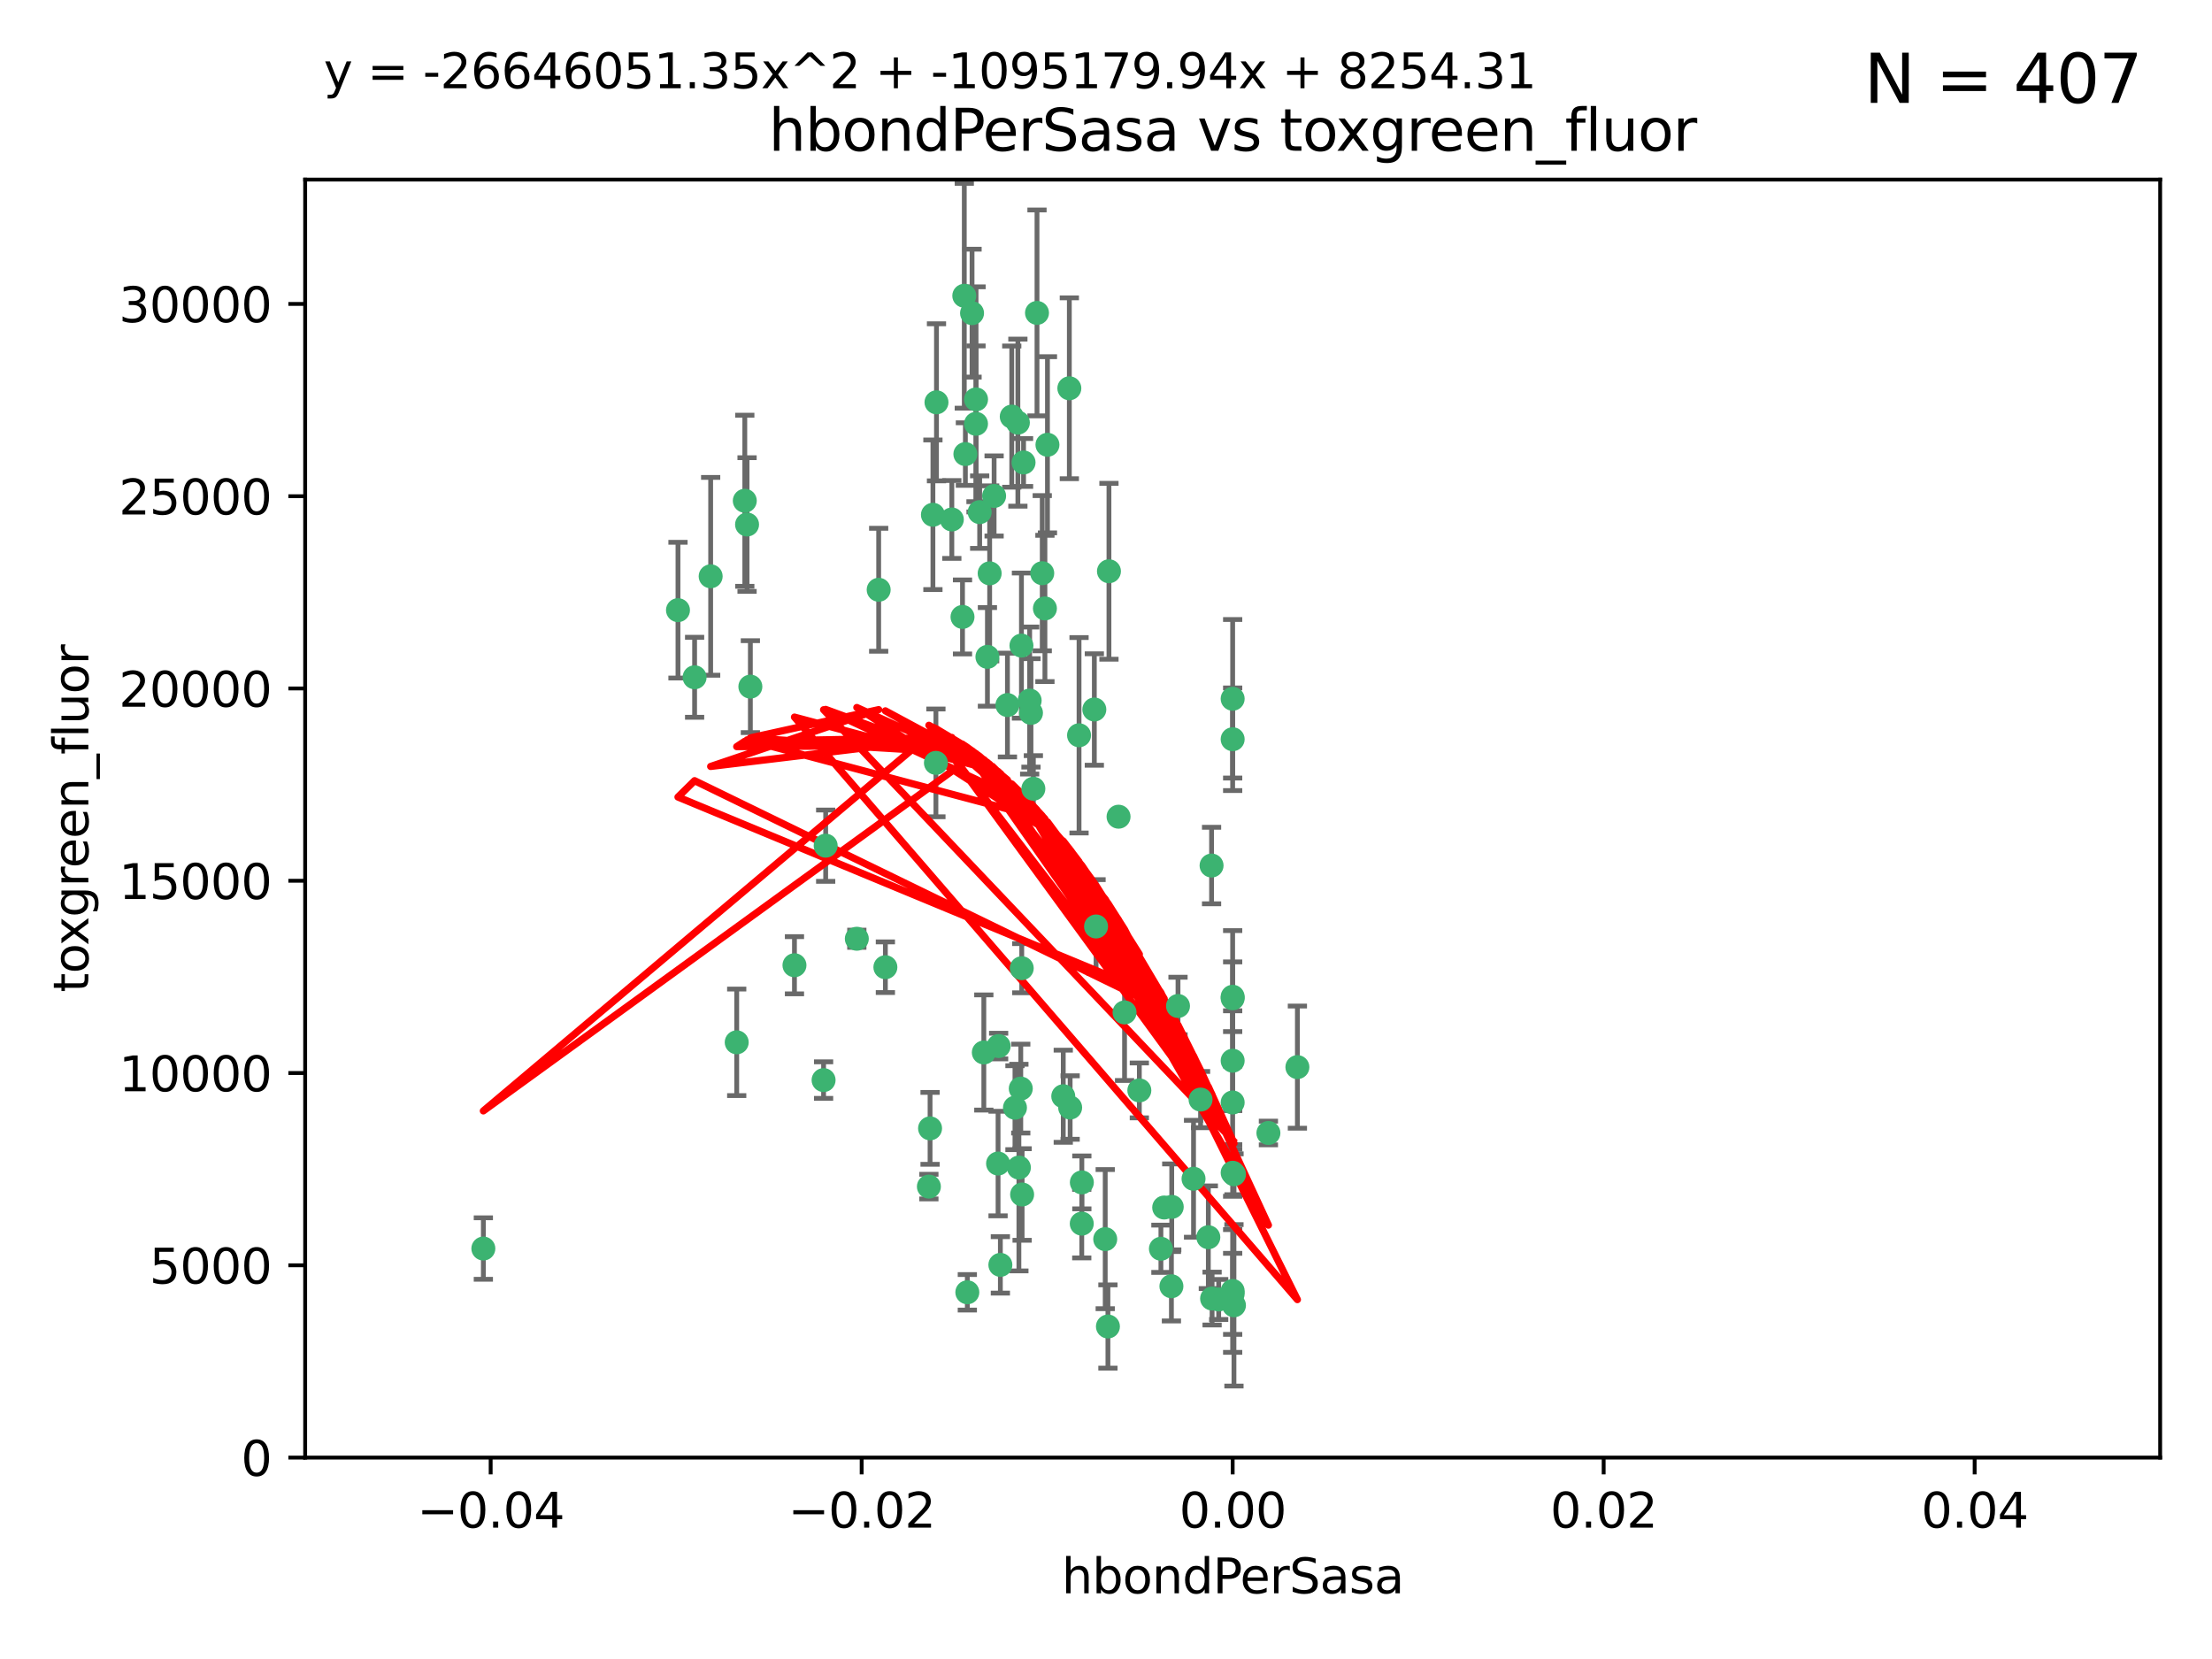 <?xml version="1.0" encoding="utf-8" standalone="no"?>
<!DOCTYPE svg PUBLIC "-//W3C//DTD SVG 1.1//EN"
  "http://www.w3.org/Graphics/SVG/1.1/DTD/svg11.dtd">
<svg xmlns:xlink="http://www.w3.org/1999/xlink" width="460.8pt" height="345.6pt" viewBox="0 0 460.8 345.6" xmlns="http://www.w3.org/2000/svg" version="1.1">
 <defs>
  <style type="text/css">*{stroke-linejoin: round; stroke-linecap: butt}</style>
 </defs>
 <g id="figure_1">
  <g id="patch_1">
   <path d="M 0 345.6 
L 460.8 345.6 
L 460.8 0 
L 0 0 
z
" style="fill: #ffffff"/>
  </g>
  <g id="axes_1">
   <g id="patch_2">
    <path d="M 63.571 303.64 
L 450 303.64 
L 450 37.411 
L 63.571 37.411 
z
" style="fill: #ffffff"/>
   </g>
   <g id="PathCollection_1">
    <defs>
     <path id="mc542c0c4da" d="M 0 1.118 
C 0.297 1.118 0.581 1 0.791 0.791 
C 1 0.581 1.118 0.297 1.118 0 
C 1.118 -0.297 1 -0.581 0.791 -0.791 
C 0.581 -1 0.297 -1.118 0 -1.118 
C -0.297 -1.118 -0.581 -1 -0.791 -0.791 
C -1 -0.581 -1.118 -0.297 -1.118 0 
C -1.118 0.297 -1 0.581 -0.791 0.791 
C -0.581 1 -0.297 1.118 0 1.118 
z
" style="stroke: #3cb371"/>
    </defs>
    <g clip-path="url(#p6161778dde)">
     <use xlink:href="#mc542c0c4da" x="207.091" y="103.319" style="fill: #3cb371; stroke: #3cb371"/>
     <use xlink:href="#mc542c0c4da" x="216.026" y="65.184" style="fill: #3cb371; stroke: #3cb371"/>
     <use xlink:href="#mc542c0c4da" x="212.786" y="134.491" style="fill: #3cb371; stroke: #3cb371"/>
     <use xlink:href="#mc542c0c4da" x="217.677" y="126.749" style="fill: #3cb371; stroke: #3cb371"/>
     <use xlink:href="#mc542c0c4da" x="155.626" y="109.268" style="fill: #3cb371; stroke: #3cb371"/>
     <use xlink:href="#mc542c0c4da" x="203.329" y="83.201" style="fill: #3cb371; stroke: #3cb371"/>
     <use xlink:href="#mc542c0c4da" x="100.691" y="260.094" style="fill: #3cb371; stroke: #3cb371"/>
     <use xlink:href="#mc542c0c4da" x="195.087" y="83.811" style="fill: #3cb371; stroke: #3cb371"/>
     <use xlink:href="#mc542c0c4da" x="203.319" y="88.286" style="fill: #3cb371; stroke: #3cb371"/>
     <use xlink:href="#mc542c0c4da" x="156.315" y="143.039" style="fill: #3cb371; stroke: #3cb371"/>
     <use xlink:href="#mc542c0c4da" x="183.044" y="122.859" style="fill: #3cb371; stroke: #3cb371"/>
     <use xlink:href="#mc542c0c4da" x="148.044" y="120.054" style="fill: #3cb371; stroke: #3cb371"/>
     <use xlink:href="#mc542c0c4da" x="198.284" y="108.214" style="fill: #3cb371; stroke: #3cb371"/>
     <use xlink:href="#mc542c0c4da" x="155.154" y="104.315" style="fill: #3cb371; stroke: #3cb371"/>
     <use xlink:href="#mc542c0c4da" x="153.471" y="217.134" style="fill: #3cb371; stroke: #3cb371"/>
     <use xlink:href="#mc542c0c4da" x="200.88" y="61.614" style="fill: #3cb371; stroke: #3cb371"/>
     <use xlink:href="#mc542c0c4da" x="214.498" y="145.935" style="fill: #3cb371; stroke: #3cb371"/>
     <use xlink:href="#mc542c0c4da" x="212.043" y="88.045" style="fill: #3cb371; stroke: #3cb371"/>
     <use xlink:href="#mc542c0c4da" x="222.763" y="80.887" style="fill: #3cb371; stroke: #3cb371"/>
     <use xlink:href="#mc542c0c4da" x="206.164" y="119.44" style="fill: #3cb371; stroke: #3cb371"/>
     <use xlink:href="#mc542c0c4da" x="201.107" y="94.593" style="fill: #3cb371; stroke: #3cb371"/>
     <use xlink:href="#mc542c0c4da" x="204.083" y="106.684" style="fill: #3cb371; stroke: #3cb371"/>
     <use xlink:href="#mc542c0c4da" x="212.848" y="201.695" style="fill: #3cb371; stroke: #3cb371"/>
     <use xlink:href="#mc542c0c4da" x="210.768" y="86.787" style="fill: #3cb371; stroke: #3cb371"/>
     <use xlink:href="#mc542c0c4da" x="241.838" y="260.14" style="fill: #3cb371; stroke: #3cb371"/>
     <use xlink:href="#mc542c0c4da" x="264.233" y="236.024" style="fill: #3cb371; stroke: #3cb371"/>
     <use xlink:href="#mc542c0c4da" x="212.255" y="243.228" style="fill: #3cb371; stroke: #3cb371"/>
     <use xlink:href="#mc542c0c4da" x="213.226" y="96.341" style="fill: #3cb371; stroke: #3cb371"/>
     <use xlink:href="#mc542c0c4da" x="217.118" y="119.409" style="fill: #3cb371; stroke: #3cb371"/>
     <use xlink:href="#mc542c0c4da" x="202.496" y="65.233" style="fill: #3cb371; stroke: #3cb371"/>
     <use xlink:href="#mc542c0c4da" x="209.868" y="146.874" style="fill: #3cb371; stroke: #3cb371"/>
     <use xlink:href="#mc542c0c4da" x="184.442" y="201.487" style="fill: #3cb371; stroke: #3cb371"/>
     <use xlink:href="#mc542c0c4da" x="207.916" y="242.388" style="fill: #3cb371; stroke: #3cb371"/>
     <use xlink:href="#mc542c0c4da" x="165.501" y="201.077" style="fill: #3cb371; stroke: #3cb371"/>
     <use xlink:href="#mc542c0c4da" x="270.271" y="222.299" style="fill: #3cb371; stroke: #3cb371"/>
     <use xlink:href="#mc542c0c4da" x="225.351" y="254.906" style="fill: #3cb371; stroke: #3cb371"/>
     <use xlink:href="#mc542c0c4da" x="205.698" y="136.835" style="fill: #3cb371; stroke: #3cb371"/>
     <use xlink:href="#mc542c0c4da" x="194.344" y="107.234" style="fill: #3cb371; stroke: #3cb371"/>
     <use xlink:href="#mc542c0c4da" x="194.968" y="158.921" style="fill: #3cb371; stroke: #3cb371"/>
     <use xlink:href="#mc542c0c4da" x="201.512" y="269.209" style="fill: #3cb371; stroke: #3cb371"/>
     <use xlink:href="#mc542c0c4da" x="244.095" y="251.417" style="fill: #3cb371; stroke: #3cb371"/>
     <use xlink:href="#mc542c0c4da" x="144.699" y="141.091" style="fill: #3cb371; stroke: #3cb371"/>
     <use xlink:href="#mc542c0c4da" x="141.236" y="127.107" style="fill: #3cb371; stroke: #3cb371"/>
     <use xlink:href="#mc542c0c4da" x="242.524" y="251.547" style="fill: #3cb371; stroke: #3cb371"/>
     <use xlink:href="#mc542c0c4da" x="230.238" y="258.133" style="fill: #3cb371; stroke: #3cb371"/>
     <use xlink:href="#mc542c0c4da" x="208.395" y="263.497" style="fill: #3cb371; stroke: #3cb371"/>
     <use xlink:href="#mc542c0c4da" x="172.003" y="176.169" style="fill: #3cb371; stroke: #3cb371"/>
     <use xlink:href="#mc542c0c4da" x="215.269" y="164.309" style="fill: #3cb371; stroke: #3cb371"/>
     <use xlink:href="#mc542c0c4da" x="237.346" y="227.152" style="fill: #3cb371; stroke: #3cb371"/>
     <use xlink:href="#mc542c0c4da" x="228.328" y="193.002" style="fill: #3cb371; stroke: #3cb371"/>
     <use xlink:href="#mc542c0c4da" x="252.503" y="270.514" style="fill: #3cb371; stroke: #3cb371"/>
     <use xlink:href="#mc542c0c4da" x="244.027" y="267.951" style="fill: #3cb371; stroke: #3cb371"/>
     <use xlink:href="#mc542c0c4da" x="200.508" y="128.518" style="fill: #3cb371; stroke: #3cb371"/>
     <use xlink:href="#mc542c0c4da" x="253.875" y="270.703" style="fill: #3cb371; stroke: #3cb371"/>
     <use xlink:href="#mc542c0c4da" x="204.948" y="219.251" style="fill: #3cb371; stroke: #3cb371"/>
     <use xlink:href="#mc542c0c4da" x="214.771" y="148.507" style="fill: #3cb371; stroke: #3cb371"/>
     <use xlink:href="#mc542c0c4da" x="212.925" y="248.836" style="fill: #3cb371; stroke: #3cb371"/>
     <use xlink:href="#mc542c0c4da" x="224.785" y="153.171" style="fill: #3cb371; stroke: #3cb371"/>
     <use xlink:href="#mc542c0c4da" x="221.497" y="228.365" style="fill: #3cb371; stroke: #3cb371"/>
     <use xlink:href="#mc542c0c4da" x="178.492" y="195.558" style="fill: #3cb371; stroke: #3cb371"/>
     <use xlink:href="#mc542c0c4da" x="208.035" y="217.914" style="fill: #3cb371; stroke: #3cb371"/>
     <use xlink:href="#mc542c0c4da" x="230.801" y="276.333" style="fill: #3cb371; stroke: #3cb371"/>
     <use xlink:href="#mc542c0c4da" x="234.265" y="210.91" style="fill: #3cb371; stroke: #3cb371"/>
     <use xlink:href="#mc542c0c4da" x="256.786" y="207.64" style="fill: #3cb371; stroke: #3cb371"/>
     <use xlink:href="#mc542c0c4da" x="227.97" y="147.801" style="fill: #3cb371; stroke: #3cb371"/>
     <use xlink:href="#mc542c0c4da" x="222.931" y="230.72" style="fill: #3cb371; stroke: #3cb371"/>
     <use xlink:href="#mc542c0c4da" x="193.505" y="247.192" style="fill: #3cb371; stroke: #3cb371"/>
     <use xlink:href="#mc542c0c4da" x="252.392" y="180.307" style="fill: #3cb371; stroke: #3cb371"/>
     <use xlink:href="#mc542c0c4da" x="211.436" y="230.755" style="fill: #3cb371; stroke: #3cb371"/>
     <use xlink:href="#mc542c0c4da" x="225.369" y="246.317" style="fill: #3cb371; stroke: #3cb371"/>
     <use xlink:href="#mc542c0c4da" x="233.017" y="170.133" style="fill: #3cb371; stroke: #3cb371"/>
     <use xlink:href="#mc542c0c4da" x="257.056" y="271.92" style="fill: #3cb371; stroke: #3cb371"/>
     <use xlink:href="#mc542c0c4da" x="256.786" y="220.964" style="fill: #3cb371; stroke: #3cb371"/>
     <use xlink:href="#mc542c0c4da" x="256.786" y="268.93" style="fill: #3cb371; stroke: #3cb371"/>
     <use xlink:href="#mc542c0c4da" x="245.4" y="209.566" style="fill: #3cb371; stroke: #3cb371"/>
     <use xlink:href="#mc542c0c4da" x="250.099" y="229.064" style="fill: #3cb371; stroke: #3cb371"/>
     <use xlink:href="#mc542c0c4da" x="256.786" y="145.567" style="fill: #3cb371; stroke: #3cb371"/>
     <use xlink:href="#mc542c0c4da" x="218.205" y="92.655" style="fill: #3cb371; stroke: #3cb371"/>
     <use xlink:href="#mc542c0c4da" x="231.015" y="119.004" style="fill: #3cb371; stroke: #3cb371"/>
     <use xlink:href="#mc542c0c4da" x="256.786" y="229.667" style="fill: #3cb371; stroke: #3cb371"/>
     <use xlink:href="#mc542c0c4da" x="251.718" y="257.738" style="fill: #3cb371; stroke: #3cb371"/>
     <use xlink:href="#mc542c0c4da" x="256.786" y="244.305" style="fill: #3cb371; stroke: #3cb371"/>
     <use xlink:href="#mc542c0c4da" x="248.636" y="245.561" style="fill: #3cb371; stroke: #3cb371"/>
     <use xlink:href="#mc542c0c4da" x="257.069" y="244.625" style="fill: #3cb371; stroke: #3cb371"/>
     <use xlink:href="#mc542c0c4da" x="212.645" y="226.772" style="fill: #3cb371; stroke: #3cb371"/>
     <use xlink:href="#mc542c0c4da" x="193.749" y="235.058" style="fill: #3cb371; stroke: #3cb371"/>
     <use xlink:href="#mc542c0c4da" x="256.786" y="269.529" style="fill: #3cb371; stroke: #3cb371"/>
     <use xlink:href="#mc542c0c4da" x="171.569" y="225.004" style="fill: #3cb371; stroke: #3cb371"/>
     <use xlink:href="#mc542c0c4da" x="256.786" y="153.996" style="fill: #3cb371; stroke: #3cb371"/>
     <use xlink:href="#mc542c0c4da" x="256.786" y="207.963" style="fill: #3cb371; stroke: #3cb371"/>
    </g>
   </g>
   <g id="matplotlib.axis_1">
    <g id="xtick_1">
     <g id="line2d_1">
      <defs>
       <path id="m98c2cd3a7f" d="M 0 0 
L 0 3.5 
" style="stroke: #000000; stroke-width: 0.8"/>
      </defs>
      <g>
       <use xlink:href="#m98c2cd3a7f" x="102.214" y="303.64" style="stroke: #000000; stroke-width: 0.8"/>
      </g>
     </g>
     <g id="text_1">
      <!-- −0.04 -->
      <g transform="translate(86.891 318.238)scale(0.1 -0.1)">
       <defs>
        <path id="DejaVuSans-2212" d="M 678 2272 
L 4684 2272 
L 4684 1741 
L 678 1741 
L 678 2272 
z
" transform="scale(0.016)"/>
        <path id="DejaVuSans-30" d="M 2034 4250 
Q 1547 4250 1301 3770 
Q 1056 3291 1056 2328 
Q 1056 1369 1301 889 
Q 1547 409 2034 409 
Q 2525 409 2770 889 
Q 3016 1369 3016 2328 
Q 3016 3291 2770 3770 
Q 2525 4250 2034 4250 
z
M 2034 4750 
Q 2819 4750 3233 4129 
Q 3647 3509 3647 2328 
Q 3647 1150 3233 529 
Q 2819 -91 2034 -91 
Q 1250 -91 836 529 
Q 422 1150 422 2328 
Q 422 3509 836 4129 
Q 1250 4750 2034 4750 
z
" transform="scale(0.016)"/>
        <path id="DejaVuSans-2e" d="M 684 794 
L 1344 794 
L 1344 0 
L 684 0 
L 684 794 
z
" transform="scale(0.016)"/>
        <path id="DejaVuSans-34" d="M 2419 4116 
L 825 1625 
L 2419 1625 
L 2419 4116 
z
M 2253 4666 
L 3047 4666 
L 3047 1625 
L 3713 1625 
L 3713 1100 
L 3047 1100 
L 3047 0 
L 2419 0 
L 2419 1100 
L 313 1100 
L 313 1709 
L 2253 4666 
z
" transform="scale(0.016)"/>
       </defs>
       <use xlink:href="#DejaVuSans-2212"/>
       <use xlink:href="#DejaVuSans-30" x="83.789"/>
       <use xlink:href="#DejaVuSans-2e" x="147.412"/>
       <use xlink:href="#DejaVuSans-30" x="179.199"/>
       <use xlink:href="#DejaVuSans-34" x="242.822"/>
      </g>
     </g>
    </g>
    <g id="xtick_2">
     <g id="line2d_2">
      <g>
       <use xlink:href="#m98c2cd3a7f" x="179.5" y="303.64" style="stroke: #000000; stroke-width: 0.8"/>
      </g>
     </g>
     <g id="text_2">
      <!-- −0.02 -->
      <g transform="translate(164.177 318.238)scale(0.1 -0.1)">
       <defs>
        <path id="DejaVuSans-32" d="M 1228 531 
L 3431 531 
L 3431 0 
L 469 0 
L 469 531 
Q 828 903 1448 1529 
Q 2069 2156 2228 2338 
Q 2531 2678 2651 2914 
Q 2772 3150 2772 3378 
Q 2772 3750 2511 3984 
Q 2250 4219 1831 4219 
Q 1534 4219 1204 4116 
Q 875 4013 500 3803 
L 500 4441 
Q 881 4594 1212 4672 
Q 1544 4750 1819 4750 
Q 2544 4750 2975 4387 
Q 3406 4025 3406 3419 
Q 3406 3131 3298 2873 
Q 3191 2616 2906 2266 
Q 2828 2175 2409 1742 
Q 1991 1309 1228 531 
z
" transform="scale(0.016)"/>
       </defs>
       <use xlink:href="#DejaVuSans-2212"/>
       <use xlink:href="#DejaVuSans-30" x="83.789"/>
       <use xlink:href="#DejaVuSans-2e" x="147.412"/>
       <use xlink:href="#DejaVuSans-30" x="179.199"/>
       <use xlink:href="#DejaVuSans-32" x="242.822"/>
      </g>
     </g>
    </g>
    <g id="xtick_3">
     <g id="line2d_3">
      <g>
       <use xlink:href="#m98c2cd3a7f" x="256.786" y="303.64" style="stroke: #000000; stroke-width: 0.8"/>
      </g>
     </g>
     <g id="text_3">
      <!-- 0.00 -->
      <g transform="translate(245.653 318.238)scale(0.1 -0.1)">
       <use xlink:href="#DejaVuSans-30"/>
       <use xlink:href="#DejaVuSans-2e" x="63.623"/>
       <use xlink:href="#DejaVuSans-30" x="95.41"/>
       <use xlink:href="#DejaVuSans-30" x="159.033"/>
      </g>
     </g>
    </g>
    <g id="xtick_4">
     <g id="line2d_4">
      <g>
       <use xlink:href="#m98c2cd3a7f" x="334.071" y="303.64" style="stroke: #000000; stroke-width: 0.8"/>
      </g>
     </g>
     <g id="text_4">
      <!-- 0.02 -->
      <g transform="translate(322.939 318.238)scale(0.1 -0.1)">
       <use xlink:href="#DejaVuSans-30"/>
       <use xlink:href="#DejaVuSans-2e" x="63.623"/>
       <use xlink:href="#DejaVuSans-30" x="95.41"/>
       <use xlink:href="#DejaVuSans-32" x="159.033"/>
      </g>
     </g>
    </g>
    <g id="xtick_5">
     <g id="line2d_5">
      <g>
       <use xlink:href="#m98c2cd3a7f" x="411.357" y="303.64" style="stroke: #000000; stroke-width: 0.8"/>
      </g>
     </g>
     <g id="text_5">
      <!-- 0.04 -->
      <g transform="translate(400.224 318.238)scale(0.1 -0.1)">
       <use xlink:href="#DejaVuSans-30"/>
       <use xlink:href="#DejaVuSans-2e" x="63.623"/>
       <use xlink:href="#DejaVuSans-30" x="95.41"/>
       <use xlink:href="#DejaVuSans-34" x="159.033"/>
      </g>
     </g>
    </g>
    <g id="text_6">
     <!-- hbondPerSasa -->
     <g transform="translate(221.168 331.917)scale(0.1 -0.1)">
      <defs>
       <path id="DejaVuSans-68" d="M 3513 2113 
L 3513 0 
L 2938 0 
L 2938 2094 
Q 2938 2591 2744 2837 
Q 2550 3084 2163 3084 
Q 1697 3084 1428 2787 
Q 1159 2491 1159 1978 
L 1159 0 
L 581 0 
L 581 4863 
L 1159 4863 
L 1159 2956 
Q 1366 3272 1645 3428 
Q 1925 3584 2291 3584 
Q 2894 3584 3203 3211 
Q 3513 2838 3513 2113 
z
" transform="scale(0.016)"/>
       <path id="DejaVuSans-62" d="M 3116 1747 
Q 3116 2381 2855 2742 
Q 2594 3103 2138 3103 
Q 1681 3103 1420 2742 
Q 1159 2381 1159 1747 
Q 1159 1113 1420 752 
Q 1681 391 2138 391 
Q 2594 391 2855 752 
Q 3116 1113 3116 1747 
z
M 1159 2969 
Q 1341 3281 1617 3432 
Q 1894 3584 2278 3584 
Q 2916 3584 3314 3078 
Q 3713 2572 3713 1747 
Q 3713 922 3314 415 
Q 2916 -91 2278 -91 
Q 1894 -91 1617 61 
Q 1341 213 1159 525 
L 1159 0 
L 581 0 
L 581 4863 
L 1159 4863 
L 1159 2969 
z
" transform="scale(0.016)"/>
       <path id="DejaVuSans-6f" d="M 1959 3097 
Q 1497 3097 1228 2736 
Q 959 2375 959 1747 
Q 959 1119 1226 758 
Q 1494 397 1959 397 
Q 2419 397 2687 759 
Q 2956 1122 2956 1747 
Q 2956 2369 2687 2733 
Q 2419 3097 1959 3097 
z
M 1959 3584 
Q 2709 3584 3137 3096 
Q 3566 2609 3566 1747 
Q 3566 888 3137 398 
Q 2709 -91 1959 -91 
Q 1206 -91 779 398 
Q 353 888 353 1747 
Q 353 2609 779 3096 
Q 1206 3584 1959 3584 
z
" transform="scale(0.016)"/>
       <path id="DejaVuSans-6e" d="M 3513 2113 
L 3513 0 
L 2938 0 
L 2938 2094 
Q 2938 2591 2744 2837 
Q 2550 3084 2163 3084 
Q 1697 3084 1428 2787 
Q 1159 2491 1159 1978 
L 1159 0 
L 581 0 
L 581 3500 
L 1159 3500 
L 1159 2956 
Q 1366 3272 1645 3428 
Q 1925 3584 2291 3584 
Q 2894 3584 3203 3211 
Q 3513 2838 3513 2113 
z
" transform="scale(0.016)"/>
       <path id="DejaVuSans-64" d="M 2906 2969 
L 2906 4863 
L 3481 4863 
L 3481 0 
L 2906 0 
L 2906 525 
Q 2725 213 2448 61 
Q 2172 -91 1784 -91 
Q 1150 -91 751 415 
Q 353 922 353 1747 
Q 353 2572 751 3078 
Q 1150 3584 1784 3584 
Q 2172 3584 2448 3432 
Q 2725 3281 2906 2969 
z
M 947 1747 
Q 947 1113 1208 752 
Q 1469 391 1925 391 
Q 2381 391 2643 752 
Q 2906 1113 2906 1747 
Q 2906 2381 2643 2742 
Q 2381 3103 1925 3103 
Q 1469 3103 1208 2742 
Q 947 2381 947 1747 
z
" transform="scale(0.016)"/>
       <path id="DejaVuSans-50" d="M 1259 4147 
L 1259 2394 
L 2053 2394 
Q 2494 2394 2734 2622 
Q 2975 2850 2975 3272 
Q 2975 3691 2734 3919 
Q 2494 4147 2053 4147 
L 1259 4147 
z
M 628 4666 
L 2053 4666 
Q 2838 4666 3239 4311 
Q 3641 3956 3641 3272 
Q 3641 2581 3239 2228 
Q 2838 1875 2053 1875 
L 1259 1875 
L 1259 0 
L 628 0 
L 628 4666 
z
" transform="scale(0.016)"/>
       <path id="DejaVuSans-65" d="M 3597 1894 
L 3597 1613 
L 953 1613 
Q 991 1019 1311 708 
Q 1631 397 2203 397 
Q 2534 397 2845 478 
Q 3156 559 3463 722 
L 3463 178 
Q 3153 47 2828 -22 
Q 2503 -91 2169 -91 
Q 1331 -91 842 396 
Q 353 884 353 1716 
Q 353 2575 817 3079 
Q 1281 3584 2069 3584 
Q 2775 3584 3186 3129 
Q 3597 2675 3597 1894 
z
M 3022 2063 
Q 3016 2534 2758 2815 
Q 2500 3097 2075 3097 
Q 1594 3097 1305 2825 
Q 1016 2553 972 2059 
L 3022 2063 
z
" transform="scale(0.016)"/>
       <path id="DejaVuSans-72" d="M 2631 2963 
Q 2534 3019 2420 3045 
Q 2306 3072 2169 3072 
Q 1681 3072 1420 2755 
Q 1159 2438 1159 1844 
L 1159 0 
L 581 0 
L 581 3500 
L 1159 3500 
L 1159 2956 
Q 1341 3275 1631 3429 
Q 1922 3584 2338 3584 
Q 2397 3584 2469 3576 
Q 2541 3569 2628 3553 
L 2631 2963 
z
" transform="scale(0.016)"/>
       <path id="DejaVuSans-53" d="M 3425 4513 
L 3425 3897 
Q 3066 4069 2747 4153 
Q 2428 4238 2131 4238 
Q 1616 4238 1336 4038 
Q 1056 3838 1056 3469 
Q 1056 3159 1242 3001 
Q 1428 2844 1947 2747 
L 2328 2669 
Q 3034 2534 3370 2195 
Q 3706 1856 3706 1288 
Q 3706 609 3251 259 
Q 2797 -91 1919 -91 
Q 1588 -91 1214 -16 
Q 841 59 441 206 
L 441 856 
Q 825 641 1194 531 
Q 1563 422 1919 422 
Q 2459 422 2753 634 
Q 3047 847 3047 1241 
Q 3047 1584 2836 1778 
Q 2625 1972 2144 2069 
L 1759 2144 
Q 1053 2284 737 2584 
Q 422 2884 422 3419 
Q 422 4038 858 4394 
Q 1294 4750 2059 4750 
Q 2388 4750 2728 4690 
Q 3069 4631 3425 4513 
z
" transform="scale(0.016)"/>
       <path id="DejaVuSans-61" d="M 2194 1759 
Q 1497 1759 1228 1600 
Q 959 1441 959 1056 
Q 959 750 1161 570 
Q 1363 391 1709 391 
Q 2188 391 2477 730 
Q 2766 1069 2766 1631 
L 2766 1759 
L 2194 1759 
z
M 3341 1997 
L 3341 0 
L 2766 0 
L 2766 531 
Q 2569 213 2275 61 
Q 1981 -91 1556 -91 
Q 1019 -91 701 211 
Q 384 513 384 1019 
Q 384 1609 779 1909 
Q 1175 2209 1959 2209 
L 2766 2209 
L 2766 2266 
Q 2766 2663 2505 2880 
Q 2244 3097 1772 3097 
Q 1472 3097 1187 3025 
Q 903 2953 641 2809 
L 641 3341 
Q 956 3463 1253 3523 
Q 1550 3584 1831 3584 
Q 2591 3584 2966 3190 
Q 3341 2797 3341 1997 
z
" transform="scale(0.016)"/>
       <path id="DejaVuSans-73" d="M 2834 3397 
L 2834 2853 
Q 2591 2978 2328 3040 
Q 2066 3103 1784 3103 
Q 1356 3103 1142 2972 
Q 928 2841 928 2578 
Q 928 2378 1081 2264 
Q 1234 2150 1697 2047 
L 1894 2003 
Q 2506 1872 2764 1633 
Q 3022 1394 3022 966 
Q 3022 478 2636 193 
Q 2250 -91 1575 -91 
Q 1294 -91 989 -36 
Q 684 19 347 128 
L 347 722 
Q 666 556 975 473 
Q 1284 391 1588 391 
Q 1994 391 2212 530 
Q 2431 669 2431 922 
Q 2431 1156 2273 1281 
Q 2116 1406 1581 1522 
L 1381 1569 
Q 847 1681 609 1914 
Q 372 2147 372 2553 
Q 372 3047 722 3315 
Q 1072 3584 1716 3584 
Q 2034 3584 2315 3537 
Q 2597 3491 2834 3397 
z
" transform="scale(0.016)"/>
      </defs>
      <use xlink:href="#DejaVuSans-68"/>
      <use xlink:href="#DejaVuSans-62" x="63.379"/>
      <use xlink:href="#DejaVuSans-6f" x="126.855"/>
      <use xlink:href="#DejaVuSans-6e" x="188.037"/>
      <use xlink:href="#DejaVuSans-64" x="251.416"/>
      <use xlink:href="#DejaVuSans-50" x="314.893"/>
      <use xlink:href="#DejaVuSans-65" x="371.57"/>
      <use xlink:href="#DejaVuSans-72" x="433.094"/>
      <use xlink:href="#DejaVuSans-53" x="474.207"/>
      <use xlink:href="#DejaVuSans-61" x="537.684"/>
      <use xlink:href="#DejaVuSans-73" x="598.963"/>
      <use xlink:href="#DejaVuSans-61" x="651.062"/>
     </g>
    </g>
   </g>
   <g id="matplotlib.axis_2">
    <g id="ytick_1">
     <g id="line2d_6">
      <defs>
       <path id="m8663003f38" d="M 0 0 
L -3.5 0 
" style="stroke: #000000; stroke-width: 0.8"/>
      </defs>
      <g>
       <use xlink:href="#m8663003f38" x="63.571" y="303.64" style="stroke: #000000; stroke-width: 0.8"/>
      </g>
     </g>
     <g id="text_7">
      <!-- 0 -->
      <g transform="translate(50.209 307.439)scale(0.1 -0.1)">
       <use xlink:href="#DejaVuSans-30"/>
      </g>
     </g>
    </g>
    <g id="ytick_2">
     <g id="line2d_7">
      <g>
       <use xlink:href="#m8663003f38" x="63.571" y="263.586" style="stroke: #000000; stroke-width: 0.8"/>
      </g>
     </g>
     <g id="text_8">
      <!-- 5000 -->
      <g transform="translate(31.121 267.385)scale(0.1 -0.1)">
       <defs>
        <path id="DejaVuSans-35" d="M 691 4666 
L 3169 4666 
L 3169 4134 
L 1269 4134 
L 1269 2991 
Q 1406 3038 1543 3061 
Q 1681 3084 1819 3084 
Q 2600 3084 3056 2656 
Q 3513 2228 3513 1497 
Q 3513 744 3044 326 
Q 2575 -91 1722 -91 
Q 1428 -91 1123 -41 
Q 819 9 494 109 
L 494 744 
Q 775 591 1075 516 
Q 1375 441 1709 441 
Q 2250 441 2565 725 
Q 2881 1009 2881 1497 
Q 2881 1984 2565 2268 
Q 2250 2553 1709 2553 
Q 1456 2553 1204 2497 
Q 953 2441 691 2322 
L 691 4666 
z
" transform="scale(0.016)"/>
       </defs>
       <use xlink:href="#DejaVuSans-35"/>
       <use xlink:href="#DejaVuSans-30" x="63.623"/>
       <use xlink:href="#DejaVuSans-30" x="127.246"/>
       <use xlink:href="#DejaVuSans-30" x="190.869"/>
      </g>
     </g>
    </g>
    <g id="ytick_3">
     <g id="line2d_8">
      <g>
       <use xlink:href="#m8663003f38" x="63.571" y="223.532" style="stroke: #000000; stroke-width: 0.8"/>
      </g>
     </g>
     <g id="text_9">
      <!-- 10000 -->
      <g transform="translate(24.759 227.331)scale(0.1 -0.1)">
       <defs>
        <path id="DejaVuSans-31" d="M 794 531 
L 1825 531 
L 1825 4091 
L 703 3866 
L 703 4441 
L 1819 4666 
L 2450 4666 
L 2450 531 
L 3481 531 
L 3481 0 
L 794 0 
L 794 531 
z
" transform="scale(0.016)"/>
       </defs>
       <use xlink:href="#DejaVuSans-31"/>
       <use xlink:href="#DejaVuSans-30" x="63.623"/>
       <use xlink:href="#DejaVuSans-30" x="127.246"/>
       <use xlink:href="#DejaVuSans-30" x="190.869"/>
       <use xlink:href="#DejaVuSans-30" x="254.492"/>
      </g>
     </g>
    </g>
    <g id="ytick_4">
     <g id="line2d_9">
      <g>
       <use xlink:href="#m8663003f38" x="63.571" y="183.478" style="stroke: #000000; stroke-width: 0.8"/>
      </g>
     </g>
     <g id="text_10">
      <!-- 15000 -->
      <g transform="translate(24.759 187.278)scale(0.1 -0.1)">
       <use xlink:href="#DejaVuSans-31"/>
       <use xlink:href="#DejaVuSans-35" x="63.623"/>
       <use xlink:href="#DejaVuSans-30" x="127.246"/>
       <use xlink:href="#DejaVuSans-30" x="190.869"/>
       <use xlink:href="#DejaVuSans-30" x="254.492"/>
      </g>
     </g>
    </g>
    <g id="ytick_5">
     <g id="line2d_10">
      <g>
       <use xlink:href="#m8663003f38" x="63.571" y="143.424" style="stroke: #000000; stroke-width: 0.8"/>
      </g>
     </g>
     <g id="text_11">
      <!-- 20000 -->
      <g transform="translate(24.759 147.224)scale(0.1 -0.1)">
       <use xlink:href="#DejaVuSans-32"/>
       <use xlink:href="#DejaVuSans-30" x="63.623"/>
       <use xlink:href="#DejaVuSans-30" x="127.246"/>
       <use xlink:href="#DejaVuSans-30" x="190.869"/>
       <use xlink:href="#DejaVuSans-30" x="254.492"/>
      </g>
     </g>
    </g>
    <g id="ytick_6">
     <g id="line2d_11">
      <g>
       <use xlink:href="#m8663003f38" x="63.571" y="103.371" style="stroke: #000000; stroke-width: 0.8"/>
      </g>
     </g>
     <g id="text_12">
      <!-- 25000 -->
      <g transform="translate(24.759 107.17)scale(0.1 -0.1)">
       <use xlink:href="#DejaVuSans-32"/>
       <use xlink:href="#DejaVuSans-35" x="63.623"/>
       <use xlink:href="#DejaVuSans-30" x="127.246"/>
       <use xlink:href="#DejaVuSans-30" x="190.869"/>
       <use xlink:href="#DejaVuSans-30" x="254.492"/>
      </g>
     </g>
    </g>
    <g id="ytick_7">
     <g id="line2d_12">
      <g>
       <use xlink:href="#m8663003f38" x="63.571" y="63.317" style="stroke: #000000; stroke-width: 0.8"/>
      </g>
     </g>
     <g id="text_13">
      <!-- 30000 -->
      <g transform="translate(24.759 67.116)scale(0.1 -0.1)">
       <defs>
        <path id="DejaVuSans-33" d="M 2597 2516 
Q 3050 2419 3304 2112 
Q 3559 1806 3559 1356 
Q 3559 666 3084 287 
Q 2609 -91 1734 -91 
Q 1441 -91 1130 -33 
Q 819 25 488 141 
L 488 750 
Q 750 597 1062 519 
Q 1375 441 1716 441 
Q 2309 441 2620 675 
Q 2931 909 2931 1356 
Q 2931 1769 2642 2001 
Q 2353 2234 1838 2234 
L 1294 2234 
L 1294 2753 
L 1863 2753 
Q 2328 2753 2575 2939 
Q 2822 3125 2822 3475 
Q 2822 3834 2567 4026 
Q 2313 4219 1838 4219 
Q 1578 4219 1281 4162 
Q 984 4106 628 3988 
L 628 4550 
Q 988 4650 1302 4700 
Q 1616 4750 1894 4750 
Q 2613 4750 3031 4423 
Q 3450 4097 3450 3541 
Q 3450 3153 3228 2886 
Q 3006 2619 2597 2516 
z
" transform="scale(0.016)"/>
       </defs>
       <use xlink:href="#DejaVuSans-33"/>
       <use xlink:href="#DejaVuSans-30" x="63.623"/>
       <use xlink:href="#DejaVuSans-30" x="127.246"/>
       <use xlink:href="#DejaVuSans-30" x="190.869"/>
       <use xlink:href="#DejaVuSans-30" x="254.492"/>
      </g>
     </g>
    </g>
    <g id="text_14">
     <!-- toxgreen_fluor -->
     <g transform="translate(18.401 206.72)rotate(-90)scale(0.1 -0.1)">
      <defs>
       <path id="DejaVuSans-74" d="M 1172 4494 
L 1172 3500 
L 2356 3500 
L 2356 3053 
L 1172 3053 
L 1172 1153 
Q 1172 725 1289 603 
Q 1406 481 1766 481 
L 2356 481 
L 2356 0 
L 1766 0 
Q 1100 0 847 248 
Q 594 497 594 1153 
L 594 3053 
L 172 3053 
L 172 3500 
L 594 3500 
L 594 4494 
L 1172 4494 
z
" transform="scale(0.016)"/>
       <path id="DejaVuSans-78" d="M 3513 3500 
L 2247 1797 
L 3578 0 
L 2900 0 
L 1881 1375 
L 863 0 
L 184 0 
L 1544 1831 
L 300 3500 
L 978 3500 
L 1906 2253 
L 2834 3500 
L 3513 3500 
z
" transform="scale(0.016)"/>
       <path id="DejaVuSans-67" d="M 2906 1791 
Q 2906 2416 2648 2759 
Q 2391 3103 1925 3103 
Q 1463 3103 1205 2759 
Q 947 2416 947 1791 
Q 947 1169 1205 825 
Q 1463 481 1925 481 
Q 2391 481 2648 825 
Q 2906 1169 2906 1791 
z
M 3481 434 
Q 3481 -459 3084 -895 
Q 2688 -1331 1869 -1331 
Q 1566 -1331 1297 -1286 
Q 1028 -1241 775 -1147 
L 775 -588 
Q 1028 -725 1275 -790 
Q 1522 -856 1778 -856 
Q 2344 -856 2625 -561 
Q 2906 -266 2906 331 
L 2906 616 
Q 2728 306 2450 153 
Q 2172 0 1784 0 
Q 1141 0 747 490 
Q 353 981 353 1791 
Q 353 2603 747 3093 
Q 1141 3584 1784 3584 
Q 2172 3584 2450 3431 
Q 2728 3278 2906 2969 
L 2906 3500 
L 3481 3500 
L 3481 434 
z
" transform="scale(0.016)"/>
       <path id="DejaVuSans-5f" d="M 3263 -1063 
L 3263 -1509 
L -63 -1509 
L -63 -1063 
L 3263 -1063 
z
" transform="scale(0.016)"/>
       <path id="DejaVuSans-66" d="M 2375 4863 
L 2375 4384 
L 1825 4384 
Q 1516 4384 1395 4259 
Q 1275 4134 1275 3809 
L 1275 3500 
L 2222 3500 
L 2222 3053 
L 1275 3053 
L 1275 0 
L 697 0 
L 697 3053 
L 147 3053 
L 147 3500 
L 697 3500 
L 697 3744 
Q 697 4328 969 4595 
Q 1241 4863 1831 4863 
L 2375 4863 
z
" transform="scale(0.016)"/>
       <path id="DejaVuSans-6c" d="M 603 4863 
L 1178 4863 
L 1178 0 
L 603 0 
L 603 4863 
z
" transform="scale(0.016)"/>
       <path id="DejaVuSans-75" d="M 544 1381 
L 544 3500 
L 1119 3500 
L 1119 1403 
Q 1119 906 1312 657 
Q 1506 409 1894 409 
Q 2359 409 2629 706 
Q 2900 1003 2900 1516 
L 2900 3500 
L 3475 3500 
L 3475 0 
L 2900 0 
L 2900 538 
Q 2691 219 2414 64 
Q 2138 -91 1772 -91 
Q 1169 -91 856 284 
Q 544 659 544 1381 
z
M 1991 3584 
L 1991 3584 
z
" transform="scale(0.016)"/>
      </defs>
      <use xlink:href="#DejaVuSans-74"/>
      <use xlink:href="#DejaVuSans-6f" x="39.209"/>
      <use xlink:href="#DejaVuSans-78" x="97.266"/>
      <use xlink:href="#DejaVuSans-67" x="156.445"/>
      <use xlink:href="#DejaVuSans-72" x="219.922"/>
      <use xlink:href="#DejaVuSans-65" x="258.785"/>
      <use xlink:href="#DejaVuSans-65" x="320.309"/>
      <use xlink:href="#DejaVuSans-6e" x="381.832"/>
      <use xlink:href="#DejaVuSans-5f" x="445.211"/>
      <use xlink:href="#DejaVuSans-66" x="495.211"/>
      <use xlink:href="#DejaVuSans-6c" x="530.416"/>
      <use xlink:href="#DejaVuSans-75" x="558.199"/>
      <use xlink:href="#DejaVuSans-6f" x="621.578"/>
      <use xlink:href="#DejaVuSans-72" x="682.76"/>
     </g>
    </g>
   </g>
   <g id="LineCollection_1">
    <path d="M 207.091 111.662 
L 207.091 94.976 
" clip-path="url(#p6161778dde)" style="fill: none; stroke: #696969"/>
    <path d="M 216.026 86.629 
L 216.026 43.739 
" clip-path="url(#p6161778dde)" style="fill: none; stroke: #696969"/>
    <path d="M 212.786 149.606 
L 212.786 119.375 
" clip-path="url(#p6161778dde)" style="fill: none; stroke: #696969"/>
    <path d="M 217.677 141.983 
L 217.677 111.515 
" clip-path="url(#p6161778dde)" style="fill: none; stroke: #696969"/>
    <path d="M 155.626 123.191 
L 155.626 95.346 
" clip-path="url(#p6161778dde)" style="fill: none; stroke: #696969"/>
    <path d="M 203.329 106.648 
L 203.329 59.753 
" clip-path="url(#p6161778dde)" style="fill: none; stroke: #696969"/>
    <path d="M 100.691 266.497 
L 100.691 253.692 
" clip-path="url(#p6161778dde)" style="fill: none; stroke: #696969"/>
    <path d="M 195.087 100.173 
L 195.087 67.45 
" clip-path="url(#p6161778dde)" style="fill: none; stroke: #696969"/>
    <path d="M 203.319 104.51 
L 203.319 72.063 
" clip-path="url(#p6161778dde)" style="fill: none; stroke: #696969"/>
    <path d="M 156.315 152.61 
L 156.315 133.468 
" clip-path="url(#p6161778dde)" style="fill: none; stroke: #696969"/>
    <path d="M 183.044 135.667 
L 183.044 110.051 
" clip-path="url(#p6161778dde)" style="fill: none; stroke: #696969"/>
    <path d="M 148.044 140.659 
L 148.044 99.45 
" clip-path="url(#p6161778dde)" style="fill: none; stroke: #696969"/>
    <path d="M 198.284 116.326 
L 198.284 100.101 
" clip-path="url(#p6161778dde)" style="fill: none; stroke: #696969"/>
    <path d="M 155.154 122.133 
L 155.154 86.497 
" clip-path="url(#p6161778dde)" style="fill: none; stroke: #696969"/>
    <path d="M 153.471 228.233 
L 153.471 206.035 
" clip-path="url(#p6161778dde)" style="fill: none; stroke: #696969"/>
    <path d="M 200.88 85.029 
L 200.88 38.199 
" clip-path="url(#p6161778dde)" style="fill: none; stroke: #696969"/>
    <path d="M 214.498 161.248 
L 214.498 130.622 
" clip-path="url(#p6161778dde)" style="fill: none; stroke: #696969"/>
    <path d="M 212.043 105.444 
L 212.043 70.646 
" clip-path="url(#p6161778dde)" style="fill: none; stroke: #696969"/>
    <path d="M 222.763 99.727 
L 222.763 62.047 
" clip-path="url(#p6161778dde)" style="fill: none; stroke: #696969"/>
    <path d="M 206.164 137.675 
L 206.164 101.206 
" clip-path="url(#p6161778dde)" style="fill: none; stroke: #696969"/>
    <path d="M 201.107 101.108 
L 201.107 88.078 
" clip-path="url(#p6161778dde)" style="fill: none; stroke: #696969"/>
    <path d="M 204.083 114.235 
L 204.083 99.134 
" clip-path="url(#p6161778dde)" style="fill: none; stroke: #696969"/>
    <path d="M 212.848 206.809 
L 212.848 196.58 
" clip-path="url(#p6161778dde)" style="fill: none; stroke: #696969"/>
    <path d="M 210.768 101.495 
L 210.768 72.08 
" clip-path="url(#p6161778dde)" style="fill: none; stroke: #696969"/>
    <path d="M 241.838 265.065 
L 241.838 255.214 
" clip-path="url(#p6161778dde)" style="fill: none; stroke: #696969"/>
    <path d="M 264.233 238.492 
L 264.233 233.557 
" clip-path="url(#p6161778dde)" style="fill: none; stroke: #696969"/>
    <path d="M 212.255 264.748 
L 212.255 221.708 
" clip-path="url(#p6161778dde)" style="fill: none; stroke: #696969"/>
    <path d="M 213.226 101.329 
L 213.226 91.353 
" clip-path="url(#p6161778dde)" style="fill: none; stroke: #696969"/>
    <path d="M 217.118 135.574 
L 217.118 103.243 
" clip-path="url(#p6161778dde)" style="fill: none; stroke: #696969"/>
    <path d="M 202.496 78.556 
L 202.496 51.911 
" clip-path="url(#p6161778dde)" style="fill: none; stroke: #696969"/>
    <path d="M 209.868 157.684 
L 209.868 136.065 
" clip-path="url(#p6161778dde)" style="fill: none; stroke: #696969"/>
    <path d="M 184.442 206.761 
L 184.442 196.213 
" clip-path="url(#p6161778dde)" style="fill: none; stroke: #696969"/>
    <path d="M 207.916 253.279 
L 207.916 231.496 
" clip-path="url(#p6161778dde)" style="fill: none; stroke: #696969"/>
    <path d="M 165.501 207.031 
L 165.501 195.122 
" clip-path="url(#p6161778dde)" style="fill: none; stroke: #696969"/>
    <path d="M 270.271 235.023 
L 270.271 209.574 
" clip-path="url(#p6161778dde)" style="fill: none; stroke: #696969"/>
    <path d="M 225.351 262.048 
L 225.351 247.764 
" clip-path="url(#p6161778dde)" style="fill: none; stroke: #696969"/>
    <path d="M 205.698 147.104 
L 205.698 126.566 
" clip-path="url(#p6161778dde)" style="fill: none; stroke: #696969"/>
    <path d="M 194.344 122.819 
L 194.344 91.649 
" clip-path="url(#p6161778dde)" style="fill: none; stroke: #696969"/>
    <path d="M 194.968 170.147 
L 194.968 147.694 
" clip-path="url(#p6161778dde)" style="fill: none; stroke: #696969"/>
    <path d="M 201.512 272.908 
L 201.512 265.511 
" clip-path="url(#p6161778dde)" style="fill: none; stroke: #696969"/>
    <path d="M 244.095 260.365 
L 244.095 242.469 
" clip-path="url(#p6161778dde)" style="fill: none; stroke: #696969"/>
    <path d="M 144.699 149.421 
L 144.699 132.76 
" clip-path="url(#p6161778dde)" style="fill: none; stroke: #696969"/>
    <path d="M 141.236 141.248 
L 141.236 112.967 
" clip-path="url(#p6161778dde)" style="fill: none; stroke: #696969"/>
    <path d="M 242.524 252.228 
L 242.524 250.867 
" clip-path="url(#p6161778dde)" style="fill: none; stroke: #696969"/>
    <path d="M 230.238 272.621 
L 230.238 243.644 
" clip-path="url(#p6161778dde)" style="fill: none; stroke: #696969"/>
    <path d="M 208.395 269.377 
L 208.395 257.616 
" clip-path="url(#p6161778dde)" style="fill: none; stroke: #696969"/>
    <path d="M 172.003 183.597 
L 172.003 168.741 
" clip-path="url(#p6161778dde)" style="fill: none; stroke: #696969"/>
    <path d="M 215.269 171.2 
L 215.269 157.418 
" clip-path="url(#p6161778dde)" style="fill: none; stroke: #696969"/>
    <path d="M 237.346 232.87 
L 237.346 221.434 
" clip-path="url(#p6161778dde)" style="fill: none; stroke: #696969"/>
    <path d="M 228.328 202.754 
L 228.328 183.249 
" clip-path="url(#p6161778dde)" style="fill: none; stroke: #696969"/>
    <path d="M 252.503 276.02 
L 252.503 265.008 
" clip-path="url(#p6161778dde)" style="fill: none; stroke: #696969"/>
    <path d="M 244.027 275.179 
L 244.027 260.723 
" clip-path="url(#p6161778dde)" style="fill: none; stroke: #696969"/>
    <path d="M 200.508 136.228 
L 200.508 120.808 
" clip-path="url(#p6161778dde)" style="fill: none; stroke: #696969"/>
    <path d="M 253.875 274.871 
L 253.875 266.536 
" clip-path="url(#p6161778dde)" style="fill: none; stroke: #696969"/>
    <path d="M 204.948 231.246 
L 204.948 207.255 
" clip-path="url(#p6161778dde)" style="fill: none; stroke: #696969"/>
    <path d="M 214.771 159.798 
L 214.771 137.216 
" clip-path="url(#p6161778dde)" style="fill: none; stroke: #696969"/>
    <path d="M 212.925 258.377 
L 212.925 239.295 
" clip-path="url(#p6161778dde)" style="fill: none; stroke: #696969"/>
    <path d="M 224.785 173.526 
L 224.785 132.815 
" clip-path="url(#p6161778dde)" style="fill: none; stroke: #696969"/>
    <path d="M 221.497 237.963 
L 221.497 218.767 
" clip-path="url(#p6161778dde)" style="fill: none; stroke: #696969"/>
    <path d="M 178.492 197.349 
L 178.492 193.767 
" clip-path="url(#p6161778dde)" style="fill: none; stroke: #696969"/>
    <path d="M 208.035 220.584 
L 208.035 215.244 
" clip-path="url(#p6161778dde)" style="fill: none; stroke: #696969"/>
    <path d="M 230.801 285.006 
L 230.801 267.659 
" clip-path="url(#p6161778dde)" style="fill: none; stroke: #696969"/>
    <path d="M 234.265 225.089 
L 234.265 196.731 
" clip-path="url(#p6161778dde)" style="fill: none; stroke: #696969"/>
    <path d="M 256.786 214.898 
L 256.786 200.382 
" clip-path="url(#p6161778dde)" style="fill: none; stroke: #696969"/>
    <path d="M 227.97 159.413 
L 227.97 136.19 
" clip-path="url(#p6161778dde)" style="fill: none; stroke: #696969"/>
    <path d="M 222.931 237.332 
L 222.931 224.107 
" clip-path="url(#p6161778dde)" style="fill: none; stroke: #696969"/>
    <path d="M 193.505 249.762 
L 193.505 244.622 
" clip-path="url(#p6161778dde)" style="fill: none; stroke: #696969"/>
    <path d="M 252.392 188.277 
L 252.392 172.338 
" clip-path="url(#p6161778dde)" style="fill: none; stroke: #696969"/>
    <path d="M 211.436 239.495 
L 211.436 222.014 
" clip-path="url(#p6161778dde)" style="fill: none; stroke: #696969"/>
    <path d="M 225.369 251.825 
L 225.369 240.809 
" clip-path="url(#p6161778dde)" style="fill: none; stroke: #696969"/>
    <path d="M 233.017 170.88 
L 233.017 169.387 
" clip-path="url(#p6161778dde)" style="fill: none; stroke: #696969"/>
    <path d="M 257.056 288.737 
L 257.056 255.103 
" clip-path="url(#p6161778dde)" style="fill: none; stroke: #696969"/>
    <path d="M 256.786 231.359 
L 256.786 210.569 
" clip-path="url(#p6161778dde)" style="fill: none; stroke: #696969"/>
    <path d="M 256.786 281.718 
L 256.786 256.142 
" clip-path="url(#p6161778dde)" style="fill: none; stroke: #696969"/>
    <path d="M 245.4 215.557 
L 245.4 203.575 
" clip-path="url(#p6161778dde)" style="fill: none; stroke: #696969"/>
    <path d="M 250.099 234.921 
L 250.099 223.207 
" clip-path="url(#p6161778dde)" style="fill: none; stroke: #696969"/>
    <path d="M 256.786 162.081 
L 256.786 129.053 
" clip-path="url(#p6161778dde)" style="fill: none; stroke: #696969"/>
    <path d="M 218.205 111.003 
L 218.205 74.306 
" clip-path="url(#p6161778dde)" style="fill: none; stroke: #696969"/>
    <path d="M 231.015 137.321 
L 231.015 100.688 
" clip-path="url(#p6161778dde)" style="fill: none; stroke: #696969"/>
    <path d="M 256.786 238.456 
L 256.786 220.879 
" clip-path="url(#p6161778dde)" style="fill: none; stroke: #696969"/>
    <path d="M 251.718 268.432 
L 251.718 247.045 
" clip-path="url(#p6161778dde)" style="fill: none; stroke: #696969"/>
    <path d="M 256.786 249.207 
L 256.786 239.402 
" clip-path="url(#p6161778dde)" style="fill: none; stroke: #696969"/>
    <path d="M 248.636 257.737 
L 248.636 233.384 
" clip-path="url(#p6161778dde)" style="fill: none; stroke: #696969"/>
    <path d="M 257.069 248.883 
L 257.069 240.367 
" clip-path="url(#p6161778dde)" style="fill: none; stroke: #696969"/>
    <path d="M 212.645 236.028 
L 212.645 217.516 
" clip-path="url(#p6161778dde)" style="fill: none; stroke: #696969"/>
    <path d="M 193.749 242.546 
L 193.749 227.57 
" clip-path="url(#p6161778dde)" style="fill: none; stroke: #696969"/>
    <path d="M 256.786 277.972 
L 256.786 261.086 
" clip-path="url(#p6161778dde)" style="fill: none; stroke: #696969"/>
    <path d="M 171.569 228.81 
L 171.569 221.198 
" clip-path="url(#p6161778dde)" style="fill: none; stroke: #696969"/>
    <path d="M 256.786 164.686 
L 256.786 143.305 
" clip-path="url(#p6161778dde)" style="fill: none; stroke: #696969"/>
    <path d="M 256.786 222.067 
L 256.786 193.859 
" clip-path="url(#p6161778dde)" style="fill: none; stroke: #696969"/>
   </g>
   <g id="line2d_13">
    <defs>
     <path id="m68641ebdd7" d="M 2 0 
L -2 -0 
" style="stroke: #696969"/>
    </defs>
    <g clip-path="url(#p6161778dde)">
     <use xlink:href="#m68641ebdd7" x="207.091" y="111.662" style="fill: #696969; stroke: #696969"/>
     <use xlink:href="#m68641ebdd7" x="216.026" y="86.629" style="fill: #696969; stroke: #696969"/>
     <use xlink:href="#m68641ebdd7" x="212.786" y="149.606" style="fill: #696969; stroke: #696969"/>
     <use xlink:href="#m68641ebdd7" x="217.677" y="141.983" style="fill: #696969; stroke: #696969"/>
     <use xlink:href="#m68641ebdd7" x="155.626" y="123.191" style="fill: #696969; stroke: #696969"/>
     <use xlink:href="#m68641ebdd7" x="203.329" y="106.648" style="fill: #696969; stroke: #696969"/>
     <use xlink:href="#m68641ebdd7" x="100.691" y="266.497" style="fill: #696969; stroke: #696969"/>
     <use xlink:href="#m68641ebdd7" x="195.087" y="100.173" style="fill: #696969; stroke: #696969"/>
     <use xlink:href="#m68641ebdd7" x="203.319" y="104.51" style="fill: #696969; stroke: #696969"/>
     <use xlink:href="#m68641ebdd7" x="156.315" y="152.61" style="fill: #696969; stroke: #696969"/>
     <use xlink:href="#m68641ebdd7" x="183.044" y="135.667" style="fill: #696969; stroke: #696969"/>
     <use xlink:href="#m68641ebdd7" x="148.044" y="140.659" style="fill: #696969; stroke: #696969"/>
     <use xlink:href="#m68641ebdd7" x="198.284" y="116.326" style="fill: #696969; stroke: #696969"/>
     <use xlink:href="#m68641ebdd7" x="155.154" y="122.133" style="fill: #696969; stroke: #696969"/>
     <use xlink:href="#m68641ebdd7" x="153.471" y="228.233" style="fill: #696969; stroke: #696969"/>
     <use xlink:href="#m68641ebdd7" x="200.88" y="85.029" style="fill: #696969; stroke: #696969"/>
     <use xlink:href="#m68641ebdd7" x="214.498" y="161.248" style="fill: #696969; stroke: #696969"/>
     <use xlink:href="#m68641ebdd7" x="212.043" y="105.444" style="fill: #696969; stroke: #696969"/>
     <use xlink:href="#m68641ebdd7" x="222.763" y="99.727" style="fill: #696969; stroke: #696969"/>
     <use xlink:href="#m68641ebdd7" x="206.164" y="137.675" style="fill: #696969; stroke: #696969"/>
     <use xlink:href="#m68641ebdd7" x="201.107" y="101.108" style="fill: #696969; stroke: #696969"/>
     <use xlink:href="#m68641ebdd7" x="204.083" y="114.235" style="fill: #696969; stroke: #696969"/>
     <use xlink:href="#m68641ebdd7" x="212.848" y="206.809" style="fill: #696969; stroke: #696969"/>
     <use xlink:href="#m68641ebdd7" x="210.768" y="101.495" style="fill: #696969; stroke: #696969"/>
     <use xlink:href="#m68641ebdd7" x="241.838" y="265.065" style="fill: #696969; stroke: #696969"/>
     <use xlink:href="#m68641ebdd7" x="264.233" y="238.492" style="fill: #696969; stroke: #696969"/>
     <use xlink:href="#m68641ebdd7" x="212.255" y="264.748" style="fill: #696969; stroke: #696969"/>
     <use xlink:href="#m68641ebdd7" x="213.226" y="101.329" style="fill: #696969; stroke: #696969"/>
     <use xlink:href="#m68641ebdd7" x="217.118" y="135.574" style="fill: #696969; stroke: #696969"/>
     <use xlink:href="#m68641ebdd7" x="202.496" y="78.556" style="fill: #696969; stroke: #696969"/>
     <use xlink:href="#m68641ebdd7" x="209.868" y="157.684" style="fill: #696969; stroke: #696969"/>
     <use xlink:href="#m68641ebdd7" x="184.442" y="206.761" style="fill: #696969; stroke: #696969"/>
     <use xlink:href="#m68641ebdd7" x="207.916" y="253.279" style="fill: #696969; stroke: #696969"/>
     <use xlink:href="#m68641ebdd7" x="165.501" y="207.031" style="fill: #696969; stroke: #696969"/>
     <use xlink:href="#m68641ebdd7" x="270.271" y="235.023" style="fill: #696969; stroke: #696969"/>
     <use xlink:href="#m68641ebdd7" x="225.351" y="262.048" style="fill: #696969; stroke: #696969"/>
     <use xlink:href="#m68641ebdd7" x="205.698" y="147.104" style="fill: #696969; stroke: #696969"/>
     <use xlink:href="#m68641ebdd7" x="194.344" y="122.819" style="fill: #696969; stroke: #696969"/>
     <use xlink:href="#m68641ebdd7" x="194.968" y="170.147" style="fill: #696969; stroke: #696969"/>
     <use xlink:href="#m68641ebdd7" x="201.512" y="272.908" style="fill: #696969; stroke: #696969"/>
     <use xlink:href="#m68641ebdd7" x="244.095" y="260.365" style="fill: #696969; stroke: #696969"/>
     <use xlink:href="#m68641ebdd7" x="144.699" y="149.421" style="fill: #696969; stroke: #696969"/>
     <use xlink:href="#m68641ebdd7" x="141.236" y="141.248" style="fill: #696969; stroke: #696969"/>
     <use xlink:href="#m68641ebdd7" x="242.524" y="252.228" style="fill: #696969; stroke: #696969"/>
     <use xlink:href="#m68641ebdd7" x="230.238" y="272.621" style="fill: #696969; stroke: #696969"/>
     <use xlink:href="#m68641ebdd7" x="208.395" y="269.377" style="fill: #696969; stroke: #696969"/>
     <use xlink:href="#m68641ebdd7" x="172.003" y="183.597" style="fill: #696969; stroke: #696969"/>
     <use xlink:href="#m68641ebdd7" x="215.269" y="171.2" style="fill: #696969; stroke: #696969"/>
     <use xlink:href="#m68641ebdd7" x="237.346" y="232.87" style="fill: #696969; stroke: #696969"/>
     <use xlink:href="#m68641ebdd7" x="228.328" y="202.754" style="fill: #696969; stroke: #696969"/>
     <use xlink:href="#m68641ebdd7" x="252.503" y="276.02" style="fill: #696969; stroke: #696969"/>
     <use xlink:href="#m68641ebdd7" x="244.027" y="275.179" style="fill: #696969; stroke: #696969"/>
     <use xlink:href="#m68641ebdd7" x="200.508" y="136.228" style="fill: #696969; stroke: #696969"/>
     <use xlink:href="#m68641ebdd7" x="253.875" y="274.871" style="fill: #696969; stroke: #696969"/>
     <use xlink:href="#m68641ebdd7" x="204.948" y="231.246" style="fill: #696969; stroke: #696969"/>
     <use xlink:href="#m68641ebdd7" x="214.771" y="159.798" style="fill: #696969; stroke: #696969"/>
     <use xlink:href="#m68641ebdd7" x="212.925" y="258.377" style="fill: #696969; stroke: #696969"/>
     <use xlink:href="#m68641ebdd7" x="224.785" y="173.526" style="fill: #696969; stroke: #696969"/>
     <use xlink:href="#m68641ebdd7" x="221.497" y="237.963" style="fill: #696969; stroke: #696969"/>
     <use xlink:href="#m68641ebdd7" x="178.492" y="197.349" style="fill: #696969; stroke: #696969"/>
     <use xlink:href="#m68641ebdd7" x="208.035" y="220.584" style="fill: #696969; stroke: #696969"/>
     <use xlink:href="#m68641ebdd7" x="230.801" y="285.006" style="fill: #696969; stroke: #696969"/>
     <use xlink:href="#m68641ebdd7" x="234.265" y="225.089" style="fill: #696969; stroke: #696969"/>
     <use xlink:href="#m68641ebdd7" x="256.786" y="214.898" style="fill: #696969; stroke: #696969"/>
     <use xlink:href="#m68641ebdd7" x="227.97" y="159.413" style="fill: #696969; stroke: #696969"/>
     <use xlink:href="#m68641ebdd7" x="222.931" y="237.332" style="fill: #696969; stroke: #696969"/>
     <use xlink:href="#m68641ebdd7" x="193.505" y="249.762" style="fill: #696969; stroke: #696969"/>
     <use xlink:href="#m68641ebdd7" x="252.392" y="188.277" style="fill: #696969; stroke: #696969"/>
     <use xlink:href="#m68641ebdd7" x="211.436" y="239.495" style="fill: #696969; stroke: #696969"/>
     <use xlink:href="#m68641ebdd7" x="225.369" y="251.825" style="fill: #696969; stroke: #696969"/>
     <use xlink:href="#m68641ebdd7" x="233.017" y="170.88" style="fill: #696969; stroke: #696969"/>
     <use xlink:href="#m68641ebdd7" x="257.056" y="288.737" style="fill: #696969; stroke: #696969"/>
     <use xlink:href="#m68641ebdd7" x="256.786" y="231.359" style="fill: #696969; stroke: #696969"/>
     <use xlink:href="#m68641ebdd7" x="256.786" y="281.718" style="fill: #696969; stroke: #696969"/>
     <use xlink:href="#m68641ebdd7" x="245.4" y="215.557" style="fill: #696969; stroke: #696969"/>
     <use xlink:href="#m68641ebdd7" x="250.099" y="234.921" style="fill: #696969; stroke: #696969"/>
     <use xlink:href="#m68641ebdd7" x="256.786" y="162.081" style="fill: #696969; stroke: #696969"/>
     <use xlink:href="#m68641ebdd7" x="218.205" y="111.003" style="fill: #696969; stroke: #696969"/>
     <use xlink:href="#m68641ebdd7" x="231.015" y="137.321" style="fill: #696969; stroke: #696969"/>
     <use xlink:href="#m68641ebdd7" x="256.786" y="238.456" style="fill: #696969; stroke: #696969"/>
     <use xlink:href="#m68641ebdd7" x="251.718" y="268.432" style="fill: #696969; stroke: #696969"/>
     <use xlink:href="#m68641ebdd7" x="256.786" y="249.207" style="fill: #696969; stroke: #696969"/>
     <use xlink:href="#m68641ebdd7" x="248.636" y="257.737" style="fill: #696969; stroke: #696969"/>
     <use xlink:href="#m68641ebdd7" x="257.069" y="248.883" style="fill: #696969; stroke: #696969"/>
     <use xlink:href="#m68641ebdd7" x="212.645" y="236.028" style="fill: #696969; stroke: #696969"/>
     <use xlink:href="#m68641ebdd7" x="193.749" y="242.546" style="fill: #696969; stroke: #696969"/>
     <use xlink:href="#m68641ebdd7" x="256.786" y="277.972" style="fill: #696969; stroke: #696969"/>
     <use xlink:href="#m68641ebdd7" x="171.569" y="228.81" style="fill: #696969; stroke: #696969"/>
     <use xlink:href="#m68641ebdd7" x="256.786" y="164.686" style="fill: #696969; stroke: #696969"/>
     <use xlink:href="#m68641ebdd7" x="256.786" y="222.067" style="fill: #696969; stroke: #696969"/>
    </g>
   </g>
   <g id="line2d_14">
    <g clip-path="url(#p6161778dde)">
     <use xlink:href="#m68641ebdd7" x="207.091" y="94.976" style="fill: #696969; stroke: #696969"/>
     <use xlink:href="#m68641ebdd7" x="216.026" y="43.739" style="fill: #696969; stroke: #696969"/>
     <use xlink:href="#m68641ebdd7" x="212.786" y="119.375" style="fill: #696969; stroke: #696969"/>
     <use xlink:href="#m68641ebdd7" x="217.677" y="111.515" style="fill: #696969; stroke: #696969"/>
     <use xlink:href="#m68641ebdd7" x="155.626" y="95.346" style="fill: #696969; stroke: #696969"/>
     <use xlink:href="#m68641ebdd7" x="203.329" y="59.753" style="fill: #696969; stroke: #696969"/>
     <use xlink:href="#m68641ebdd7" x="100.691" y="253.692" style="fill: #696969; stroke: #696969"/>
     <use xlink:href="#m68641ebdd7" x="195.087" y="67.45" style="fill: #696969; stroke: #696969"/>
     <use xlink:href="#m68641ebdd7" x="203.319" y="72.063" style="fill: #696969; stroke: #696969"/>
     <use xlink:href="#m68641ebdd7" x="156.315" y="133.468" style="fill: #696969; stroke: #696969"/>
     <use xlink:href="#m68641ebdd7" x="183.044" y="110.051" style="fill: #696969; stroke: #696969"/>
     <use xlink:href="#m68641ebdd7" x="148.044" y="99.45" style="fill: #696969; stroke: #696969"/>
     <use xlink:href="#m68641ebdd7" x="198.284" y="100.101" style="fill: #696969; stroke: #696969"/>
     <use xlink:href="#m68641ebdd7" x="155.154" y="86.497" style="fill: #696969; stroke: #696969"/>
     <use xlink:href="#m68641ebdd7" x="153.471" y="206.035" style="fill: #696969; stroke: #696969"/>
     <use xlink:href="#m68641ebdd7" x="200.88" y="38.199" style="fill: #696969; stroke: #696969"/>
     <use xlink:href="#m68641ebdd7" x="214.498" y="130.622" style="fill: #696969; stroke: #696969"/>
     <use xlink:href="#m68641ebdd7" x="212.043" y="70.646" style="fill: #696969; stroke: #696969"/>
     <use xlink:href="#m68641ebdd7" x="222.763" y="62.047" style="fill: #696969; stroke: #696969"/>
     <use xlink:href="#m68641ebdd7" x="206.164" y="101.206" style="fill: #696969; stroke: #696969"/>
     <use xlink:href="#m68641ebdd7" x="201.107" y="88.078" style="fill: #696969; stroke: #696969"/>
     <use xlink:href="#m68641ebdd7" x="204.083" y="99.134" style="fill: #696969; stroke: #696969"/>
     <use xlink:href="#m68641ebdd7" x="212.848" y="196.58" style="fill: #696969; stroke: #696969"/>
     <use xlink:href="#m68641ebdd7" x="210.768" y="72.08" style="fill: #696969; stroke: #696969"/>
     <use xlink:href="#m68641ebdd7" x="241.838" y="255.214" style="fill: #696969; stroke: #696969"/>
     <use xlink:href="#m68641ebdd7" x="264.233" y="233.557" style="fill: #696969; stroke: #696969"/>
     <use xlink:href="#m68641ebdd7" x="212.255" y="221.708" style="fill: #696969; stroke: #696969"/>
     <use xlink:href="#m68641ebdd7" x="213.226" y="91.353" style="fill: #696969; stroke: #696969"/>
     <use xlink:href="#m68641ebdd7" x="217.118" y="103.243" style="fill: #696969; stroke: #696969"/>
     <use xlink:href="#m68641ebdd7" x="202.496" y="51.911" style="fill: #696969; stroke: #696969"/>
     <use xlink:href="#m68641ebdd7" x="209.868" y="136.065" style="fill: #696969; stroke: #696969"/>
     <use xlink:href="#m68641ebdd7" x="184.442" y="196.213" style="fill: #696969; stroke: #696969"/>
     <use xlink:href="#m68641ebdd7" x="207.916" y="231.496" style="fill: #696969; stroke: #696969"/>
     <use xlink:href="#m68641ebdd7" x="165.501" y="195.122" style="fill: #696969; stroke: #696969"/>
     <use xlink:href="#m68641ebdd7" x="270.271" y="209.574" style="fill: #696969; stroke: #696969"/>
     <use xlink:href="#m68641ebdd7" x="225.351" y="247.764" style="fill: #696969; stroke: #696969"/>
     <use xlink:href="#m68641ebdd7" x="205.698" y="126.566" style="fill: #696969; stroke: #696969"/>
     <use xlink:href="#m68641ebdd7" x="194.344" y="91.649" style="fill: #696969; stroke: #696969"/>
     <use xlink:href="#m68641ebdd7" x="194.968" y="147.694" style="fill: #696969; stroke: #696969"/>
     <use xlink:href="#m68641ebdd7" x="201.512" y="265.511" style="fill: #696969; stroke: #696969"/>
     <use xlink:href="#m68641ebdd7" x="244.095" y="242.469" style="fill: #696969; stroke: #696969"/>
     <use xlink:href="#m68641ebdd7" x="144.699" y="132.76" style="fill: #696969; stroke: #696969"/>
     <use xlink:href="#m68641ebdd7" x="141.236" y="112.967" style="fill: #696969; stroke: #696969"/>
     <use xlink:href="#m68641ebdd7" x="242.524" y="250.867" style="fill: #696969; stroke: #696969"/>
     <use xlink:href="#m68641ebdd7" x="230.238" y="243.644" style="fill: #696969; stroke: #696969"/>
     <use xlink:href="#m68641ebdd7" x="208.395" y="257.616" style="fill: #696969; stroke: #696969"/>
     <use xlink:href="#m68641ebdd7" x="172.003" y="168.741" style="fill: #696969; stroke: #696969"/>
     <use xlink:href="#m68641ebdd7" x="215.269" y="157.418" style="fill: #696969; stroke: #696969"/>
     <use xlink:href="#m68641ebdd7" x="237.346" y="221.434" style="fill: #696969; stroke: #696969"/>
     <use xlink:href="#m68641ebdd7" x="228.328" y="183.249" style="fill: #696969; stroke: #696969"/>
     <use xlink:href="#m68641ebdd7" x="252.503" y="265.008" style="fill: #696969; stroke: #696969"/>
     <use xlink:href="#m68641ebdd7" x="244.027" y="260.723" style="fill: #696969; stroke: #696969"/>
     <use xlink:href="#m68641ebdd7" x="200.508" y="120.808" style="fill: #696969; stroke: #696969"/>
     <use xlink:href="#m68641ebdd7" x="253.875" y="266.536" style="fill: #696969; stroke: #696969"/>
     <use xlink:href="#m68641ebdd7" x="204.948" y="207.255" style="fill: #696969; stroke: #696969"/>
     <use xlink:href="#m68641ebdd7" x="214.771" y="137.216" style="fill: #696969; stroke: #696969"/>
     <use xlink:href="#m68641ebdd7" x="212.925" y="239.295" style="fill: #696969; stroke: #696969"/>
     <use xlink:href="#m68641ebdd7" x="224.785" y="132.815" style="fill: #696969; stroke: #696969"/>
     <use xlink:href="#m68641ebdd7" x="221.497" y="218.767" style="fill: #696969; stroke: #696969"/>
     <use xlink:href="#m68641ebdd7" x="178.492" y="193.767" style="fill: #696969; stroke: #696969"/>
     <use xlink:href="#m68641ebdd7" x="208.035" y="215.244" style="fill: #696969; stroke: #696969"/>
     <use xlink:href="#m68641ebdd7" x="230.801" y="267.659" style="fill: #696969; stroke: #696969"/>
     <use xlink:href="#m68641ebdd7" x="234.265" y="196.731" style="fill: #696969; stroke: #696969"/>
     <use xlink:href="#m68641ebdd7" x="256.786" y="200.382" style="fill: #696969; stroke: #696969"/>
     <use xlink:href="#m68641ebdd7" x="227.97" y="136.19" style="fill: #696969; stroke: #696969"/>
     <use xlink:href="#m68641ebdd7" x="222.931" y="224.107" style="fill: #696969; stroke: #696969"/>
     <use xlink:href="#m68641ebdd7" x="193.505" y="244.622" style="fill: #696969; stroke: #696969"/>
     <use xlink:href="#m68641ebdd7" x="252.392" y="172.338" style="fill: #696969; stroke: #696969"/>
     <use xlink:href="#m68641ebdd7" x="211.436" y="222.014" style="fill: #696969; stroke: #696969"/>
     <use xlink:href="#m68641ebdd7" x="225.369" y="240.809" style="fill: #696969; stroke: #696969"/>
     <use xlink:href="#m68641ebdd7" x="233.017" y="169.387" style="fill: #696969; stroke: #696969"/>
     <use xlink:href="#m68641ebdd7" x="257.056" y="255.103" style="fill: #696969; stroke: #696969"/>
     <use xlink:href="#m68641ebdd7" x="256.786" y="210.569" style="fill: #696969; stroke: #696969"/>
     <use xlink:href="#m68641ebdd7" x="256.786" y="256.142" style="fill: #696969; stroke: #696969"/>
     <use xlink:href="#m68641ebdd7" x="245.4" y="203.575" style="fill: #696969; stroke: #696969"/>
     <use xlink:href="#m68641ebdd7" x="250.099" y="223.207" style="fill: #696969; stroke: #696969"/>
     <use xlink:href="#m68641ebdd7" x="256.786" y="129.053" style="fill: #696969; stroke: #696969"/>
     <use xlink:href="#m68641ebdd7" x="218.205" y="74.306" style="fill: #696969; stroke: #696969"/>
     <use xlink:href="#m68641ebdd7" x="231.015" y="100.688" style="fill: #696969; stroke: #696969"/>
     <use xlink:href="#m68641ebdd7" x="256.786" y="220.879" style="fill: #696969; stroke: #696969"/>
     <use xlink:href="#m68641ebdd7" x="251.718" y="247.045" style="fill: #696969; stroke: #696969"/>
     <use xlink:href="#m68641ebdd7" x="256.786" y="239.402" style="fill: #696969; stroke: #696969"/>
     <use xlink:href="#m68641ebdd7" x="248.636" y="233.384" style="fill: #696969; stroke: #696969"/>
     <use xlink:href="#m68641ebdd7" x="257.069" y="240.367" style="fill: #696969; stroke: #696969"/>
     <use xlink:href="#m68641ebdd7" x="212.645" y="217.516" style="fill: #696969; stroke: #696969"/>
     <use xlink:href="#m68641ebdd7" x="193.749" y="227.57" style="fill: #696969; stroke: #696969"/>
     <use xlink:href="#m68641ebdd7" x="256.786" y="261.086" style="fill: #696969; stroke: #696969"/>
     <use xlink:href="#m68641ebdd7" x="171.569" y="221.198" style="fill: #696969; stroke: #696969"/>
     <use xlink:href="#m68641ebdd7" x="256.786" y="143.305" style="fill: #696969; stroke: #696969"/>
     <use xlink:href="#m68641ebdd7" x="256.786" y="193.859" style="fill: #696969; stroke: #696969"/>
    </g>
   </g>
   <g id="line2d_15">
    <path d="M 207.091 159.994 
L 216.026 168.727 
L 212.786 165.296 
L 217.677 170.59 
L 155.626 154.13 
L 203.329 157 
L 100.691 231.422 
L 195.087 151.855 
L 203.319 156.993 
L 156.315 153.708 
L 183.044 147.829 
L 148.044 159.665 
L 198.284 153.62 
L 155.154 154.426 
L 153.471 155.535 
L 200.88 155.269 
L 214.498 167.071 
L 212.043 164.552 
L 222.763 176.82 
L 206.164 159.219 
L 201.107 155.421 
L 204.083 157.568 
L 212.848 165.359 
L 210.768 163.311 
L 241.838 206.774 
L 264.233 255.218 
L 212.255 164.762 
L 213.226 165.744 
L 217.118 169.951 
L 202.496 156.392 
L 209.868 162.463 
L 184.442 148.084 
L 207.916 160.704 
L 165.501 149.384 
L 270.271 270.732 
L 225.351 180.274 
L 205.698 158.838 
L 194.344 151.487 
L 194.968 151.795 
L 201.512 155.699 
L 244.095 211.007 
L 144.699 162.63 
L 141.236 166.036 
L 242.524 208.045 
L 230.238 187.318 
L 208.395 161.126 
L 172.003 147.781 
L 215.269 167.899 
L 237.346 198.784 
L 228.328 184.484 
L 252.503 228.056 
L 244.027 210.878 
L 200.508 155.021 
L 253.875 231.029 
L 204.948 158.239 
L 214.771 167.362 
L 212.925 165.437 
L 224.785 179.503 
L 221.497 175.201 
L 178.492 147.387 
L 208.035 160.809 
L 230.801 188.175 
L 234.265 193.637 
L 256.786 237.517 
L 227.97 183.965 
L 222.931 177.039 
L 193.505 151.089 
L 252.392 227.818 
L 211.436 163.956 
L 225.369 180.299 
L 233.017 191.629 
L 257.056 238.131 
L 256.786 237.517 
L 256.786 237.517 
L 245.4 213.521 
L 250.099 222.975 
L 256.786 237.517 
L 218.205 171.202 
L 231.015 188.502 
L 256.786 237.517 
L 251.718 226.379 
L 256.786 237.517 
L 248.636 219.964 
L 257.069 238.161 
L 212.645 165.153 
L 193.749 151.203 
L 256.786 237.517 
L 171.569 147.851 
L 256.786 237.517 
L 256.786 237.517 
" clip-path="url(#p6161778dde)" style="fill: none; stroke: #ff0000; stroke-width: 1.5; stroke-linecap: square"/>
   </g>
   <g id="line2d_16">
    <defs>
     <path id="m004c7d6e38" d="M 0 2 
C 0.53 2 1.039 1.789 1.414 1.414 
C 1.789 1.039 2 0.53 2 0 
C 2 -0.53 1.789 -1.039 1.414 -1.414 
C 1.039 -1.789 0.53 -2 0 -2 
C -0.53 -2 -1.039 -1.789 -1.414 -1.414 
C -1.789 -1.039 -2 -0.53 -2 0 
C -2 0.53 -1.789 1.039 -1.414 1.414 
C -1.039 1.789 -0.53 2 0 2 
z
" style="stroke: #3cb371"/>
    </defs>
    <g clip-path="url(#p6161778dde)">
     <use xlink:href="#m004c7d6e38" x="207.091" y="103.319" style="fill: #3cb371; stroke: #3cb371"/>
     <use xlink:href="#m004c7d6e38" x="216.026" y="65.184" style="fill: #3cb371; stroke: #3cb371"/>
     <use xlink:href="#m004c7d6e38" x="212.786" y="134.491" style="fill: #3cb371; stroke: #3cb371"/>
     <use xlink:href="#m004c7d6e38" x="217.677" y="126.749" style="fill: #3cb371; stroke: #3cb371"/>
     <use xlink:href="#m004c7d6e38" x="155.626" y="109.268" style="fill: #3cb371; stroke: #3cb371"/>
     <use xlink:href="#m004c7d6e38" x="203.329" y="83.201" style="fill: #3cb371; stroke: #3cb371"/>
     <use xlink:href="#m004c7d6e38" x="100.691" y="260.094" style="fill: #3cb371; stroke: #3cb371"/>
     <use xlink:href="#m004c7d6e38" x="195.087" y="83.811" style="fill: #3cb371; stroke: #3cb371"/>
     <use xlink:href="#m004c7d6e38" x="203.319" y="88.286" style="fill: #3cb371; stroke: #3cb371"/>
     <use xlink:href="#m004c7d6e38" x="156.315" y="143.039" style="fill: #3cb371; stroke: #3cb371"/>
     <use xlink:href="#m004c7d6e38" x="183.044" y="122.859" style="fill: #3cb371; stroke: #3cb371"/>
     <use xlink:href="#m004c7d6e38" x="148.044" y="120.054" style="fill: #3cb371; stroke: #3cb371"/>
     <use xlink:href="#m004c7d6e38" x="198.284" y="108.214" style="fill: #3cb371; stroke: #3cb371"/>
     <use xlink:href="#m004c7d6e38" x="155.154" y="104.315" style="fill: #3cb371; stroke: #3cb371"/>
     <use xlink:href="#m004c7d6e38" x="153.471" y="217.134" style="fill: #3cb371; stroke: #3cb371"/>
     <use xlink:href="#m004c7d6e38" x="200.88" y="61.614" style="fill: #3cb371; stroke: #3cb371"/>
     <use xlink:href="#m004c7d6e38" x="214.498" y="145.935" style="fill: #3cb371; stroke: #3cb371"/>
     <use xlink:href="#m004c7d6e38" x="212.043" y="88.045" style="fill: #3cb371; stroke: #3cb371"/>
     <use xlink:href="#m004c7d6e38" x="222.763" y="80.887" style="fill: #3cb371; stroke: #3cb371"/>
     <use xlink:href="#m004c7d6e38" x="206.164" y="119.44" style="fill: #3cb371; stroke: #3cb371"/>
     <use xlink:href="#m004c7d6e38" x="201.107" y="94.593" style="fill: #3cb371; stroke: #3cb371"/>
     <use xlink:href="#m004c7d6e38" x="204.083" y="106.684" style="fill: #3cb371; stroke: #3cb371"/>
     <use xlink:href="#m004c7d6e38" x="212.848" y="201.695" style="fill: #3cb371; stroke: #3cb371"/>
     <use xlink:href="#m004c7d6e38" x="210.768" y="86.787" style="fill: #3cb371; stroke: #3cb371"/>
     <use xlink:href="#m004c7d6e38" x="241.838" y="260.14" style="fill: #3cb371; stroke: #3cb371"/>
     <use xlink:href="#m004c7d6e38" x="264.233" y="236.024" style="fill: #3cb371; stroke: #3cb371"/>
     <use xlink:href="#m004c7d6e38" x="212.255" y="243.228" style="fill: #3cb371; stroke: #3cb371"/>
     <use xlink:href="#m004c7d6e38" x="213.226" y="96.341" style="fill: #3cb371; stroke: #3cb371"/>
     <use xlink:href="#m004c7d6e38" x="217.118" y="119.409" style="fill: #3cb371; stroke: #3cb371"/>
     <use xlink:href="#m004c7d6e38" x="202.496" y="65.233" style="fill: #3cb371; stroke: #3cb371"/>
     <use xlink:href="#m004c7d6e38" x="209.868" y="146.874" style="fill: #3cb371; stroke: #3cb371"/>
     <use xlink:href="#m004c7d6e38" x="184.442" y="201.487" style="fill: #3cb371; stroke: #3cb371"/>
     <use xlink:href="#m004c7d6e38" x="207.916" y="242.388" style="fill: #3cb371; stroke: #3cb371"/>
     <use xlink:href="#m004c7d6e38" x="165.501" y="201.077" style="fill: #3cb371; stroke: #3cb371"/>
     <use xlink:href="#m004c7d6e38" x="270.271" y="222.299" style="fill: #3cb371; stroke: #3cb371"/>
     <use xlink:href="#m004c7d6e38" x="225.351" y="254.906" style="fill: #3cb371; stroke: #3cb371"/>
     <use xlink:href="#m004c7d6e38" x="205.698" y="136.835" style="fill: #3cb371; stroke: #3cb371"/>
     <use xlink:href="#m004c7d6e38" x="194.344" y="107.234" style="fill: #3cb371; stroke: #3cb371"/>
     <use xlink:href="#m004c7d6e38" x="194.968" y="158.921" style="fill: #3cb371; stroke: #3cb371"/>
     <use xlink:href="#m004c7d6e38" x="201.512" y="269.209" style="fill: #3cb371; stroke: #3cb371"/>
     <use xlink:href="#m004c7d6e38" x="244.095" y="251.417" style="fill: #3cb371; stroke: #3cb371"/>
     <use xlink:href="#m004c7d6e38" x="144.699" y="141.091" style="fill: #3cb371; stroke: #3cb371"/>
     <use xlink:href="#m004c7d6e38" x="141.236" y="127.107" style="fill: #3cb371; stroke: #3cb371"/>
     <use xlink:href="#m004c7d6e38" x="242.524" y="251.547" style="fill: #3cb371; stroke: #3cb371"/>
     <use xlink:href="#m004c7d6e38" x="230.238" y="258.133" style="fill: #3cb371; stroke: #3cb371"/>
     <use xlink:href="#m004c7d6e38" x="208.395" y="263.497" style="fill: #3cb371; stroke: #3cb371"/>
     <use xlink:href="#m004c7d6e38" x="172.003" y="176.169" style="fill: #3cb371; stroke: #3cb371"/>
     <use xlink:href="#m004c7d6e38" x="215.269" y="164.309" style="fill: #3cb371; stroke: #3cb371"/>
     <use xlink:href="#m004c7d6e38" x="237.346" y="227.152" style="fill: #3cb371; stroke: #3cb371"/>
     <use xlink:href="#m004c7d6e38" x="228.328" y="193.002" style="fill: #3cb371; stroke: #3cb371"/>
     <use xlink:href="#m004c7d6e38" x="252.503" y="270.514" style="fill: #3cb371; stroke: #3cb371"/>
     <use xlink:href="#m004c7d6e38" x="244.027" y="267.951" style="fill: #3cb371; stroke: #3cb371"/>
     <use xlink:href="#m004c7d6e38" x="200.508" y="128.518" style="fill: #3cb371; stroke: #3cb371"/>
     <use xlink:href="#m004c7d6e38" x="253.875" y="270.703" style="fill: #3cb371; stroke: #3cb371"/>
     <use xlink:href="#m004c7d6e38" x="204.948" y="219.251" style="fill: #3cb371; stroke: #3cb371"/>
     <use xlink:href="#m004c7d6e38" x="214.771" y="148.507" style="fill: #3cb371; stroke: #3cb371"/>
     <use xlink:href="#m004c7d6e38" x="212.925" y="248.836" style="fill: #3cb371; stroke: #3cb371"/>
     <use xlink:href="#m004c7d6e38" x="224.785" y="153.171" style="fill: #3cb371; stroke: #3cb371"/>
     <use xlink:href="#m004c7d6e38" x="221.497" y="228.365" style="fill: #3cb371; stroke: #3cb371"/>
     <use xlink:href="#m004c7d6e38" x="178.492" y="195.558" style="fill: #3cb371; stroke: #3cb371"/>
     <use xlink:href="#m004c7d6e38" x="208.035" y="217.914" style="fill: #3cb371; stroke: #3cb371"/>
     <use xlink:href="#m004c7d6e38" x="230.801" y="276.333" style="fill: #3cb371; stroke: #3cb371"/>
     <use xlink:href="#m004c7d6e38" x="234.265" y="210.91" style="fill: #3cb371; stroke: #3cb371"/>
     <use xlink:href="#m004c7d6e38" x="256.786" y="207.64" style="fill: #3cb371; stroke: #3cb371"/>
     <use xlink:href="#m004c7d6e38" x="227.97" y="147.801" style="fill: #3cb371; stroke: #3cb371"/>
     <use xlink:href="#m004c7d6e38" x="222.931" y="230.72" style="fill: #3cb371; stroke: #3cb371"/>
     <use xlink:href="#m004c7d6e38" x="193.505" y="247.192" style="fill: #3cb371; stroke: #3cb371"/>
     <use xlink:href="#m004c7d6e38" x="252.392" y="180.307" style="fill: #3cb371; stroke: #3cb371"/>
     <use xlink:href="#m004c7d6e38" x="211.436" y="230.755" style="fill: #3cb371; stroke: #3cb371"/>
     <use xlink:href="#m004c7d6e38" x="225.369" y="246.317" style="fill: #3cb371; stroke: #3cb371"/>
     <use xlink:href="#m004c7d6e38" x="233.017" y="170.133" style="fill: #3cb371; stroke: #3cb371"/>
     <use xlink:href="#m004c7d6e38" x="257.056" y="271.92" style="fill: #3cb371; stroke: #3cb371"/>
     <use xlink:href="#m004c7d6e38" x="256.786" y="220.964" style="fill: #3cb371; stroke: #3cb371"/>
     <use xlink:href="#m004c7d6e38" x="256.786" y="268.93" style="fill: #3cb371; stroke: #3cb371"/>
     <use xlink:href="#m004c7d6e38" x="245.4" y="209.566" style="fill: #3cb371; stroke: #3cb371"/>
     <use xlink:href="#m004c7d6e38" x="250.099" y="229.064" style="fill: #3cb371; stroke: #3cb371"/>
     <use xlink:href="#m004c7d6e38" x="256.786" y="145.567" style="fill: #3cb371; stroke: #3cb371"/>
     <use xlink:href="#m004c7d6e38" x="218.205" y="92.655" style="fill: #3cb371; stroke: #3cb371"/>
     <use xlink:href="#m004c7d6e38" x="231.015" y="119.004" style="fill: #3cb371; stroke: #3cb371"/>
     <use xlink:href="#m004c7d6e38" x="256.786" y="229.667" style="fill: #3cb371; stroke: #3cb371"/>
     <use xlink:href="#m004c7d6e38" x="251.718" y="257.738" style="fill: #3cb371; stroke: #3cb371"/>
     <use xlink:href="#m004c7d6e38" x="256.786" y="244.305" style="fill: #3cb371; stroke: #3cb371"/>
     <use xlink:href="#m004c7d6e38" x="248.636" y="245.561" style="fill: #3cb371; stroke: #3cb371"/>
     <use xlink:href="#m004c7d6e38" x="257.069" y="244.625" style="fill: #3cb371; stroke: #3cb371"/>
     <use xlink:href="#m004c7d6e38" x="212.645" y="226.772" style="fill: #3cb371; stroke: #3cb371"/>
     <use xlink:href="#m004c7d6e38" x="193.749" y="235.058" style="fill: #3cb371; stroke: #3cb371"/>
     <use xlink:href="#m004c7d6e38" x="256.786" y="269.529" style="fill: #3cb371; stroke: #3cb371"/>
     <use xlink:href="#m004c7d6e38" x="171.569" y="225.004" style="fill: #3cb371; stroke: #3cb371"/>
     <use xlink:href="#m004c7d6e38" x="256.786" y="153.996" style="fill: #3cb371; stroke: #3cb371"/>
     <use xlink:href="#m004c7d6e38" x="256.786" y="207.963" style="fill: #3cb371; stroke: #3cb371"/>
    </g>
   </g>
   <g id="patch_3">
    <path d="M 63.571 303.64 
L 63.571 37.411 
" style="fill: none; stroke: #000000; stroke-width: 0.8; stroke-linejoin: miter; stroke-linecap: square"/>
   </g>
   <g id="patch_4">
    <path d="M 450 303.64 
L 450 37.411 
" style="fill: none; stroke: #000000; stroke-width: 0.8; stroke-linejoin: miter; stroke-linecap: square"/>
   </g>
   <g id="patch_5">
    <path d="M 63.571 303.64 
L 450 303.64 
" style="fill: none; stroke: #000000; stroke-width: 0.8; stroke-linejoin: miter; stroke-linecap: square"/>
   </g>
   <g id="patch_6">
    <path d="M 63.571 37.411 
L 450 37.411 
" style="fill: none; stroke: #000000; stroke-width: 0.8; stroke-linejoin: miter; stroke-linecap: square"/>
   </g>
   <g id="text_15">
    <!-- N = 407 -->
    <g transform="translate(388.309 21.426)scale(0.14 -0.14)">
     <defs>
      <path id="DejaVuSans-4e" d="M 628 4666 
L 1478 4666 
L 3547 763 
L 3547 4666 
L 4159 4666 
L 4159 0 
L 3309 0 
L 1241 3903 
L 1241 0 
L 628 0 
L 628 4666 
z
" transform="scale(0.016)"/>
      <path id="DejaVuSans-20" transform="scale(0.016)"/>
      <path id="DejaVuSans-3d" d="M 678 2906 
L 4684 2906 
L 4684 2381 
L 678 2381 
L 678 2906 
z
M 678 1631 
L 4684 1631 
L 4684 1100 
L 678 1100 
L 678 1631 
z
" transform="scale(0.016)"/>
      <path id="DejaVuSans-37" d="M 525 4666 
L 3525 4666 
L 3525 4397 
L 1831 0 
L 1172 0 
L 2766 4134 
L 525 4134 
L 525 4666 
z
" transform="scale(0.016)"/>
     </defs>
     <use xlink:href="#DejaVuSans-4e"/>
     <use xlink:href="#DejaVuSans-20" x="74.805"/>
     <use xlink:href="#DejaVuSans-3d" x="106.592"/>
     <use xlink:href="#DejaVuSans-20" x="190.381"/>
     <use xlink:href="#DejaVuSans-34" x="222.168"/>
     <use xlink:href="#DejaVuSans-30" x="285.791"/>
     <use xlink:href="#DejaVuSans-37" x="349.414"/>
    </g>
   </g>
   <g id="text_16">
    <!-- y = -26646051.35x^2 + -1095179.94x + 8254.31 -->
    <g transform="translate(67.436 18.387)scale(0.1 -0.1)">
     <defs>
      <path id="DejaVuSans-79" d="M 2059 -325 
Q 1816 -950 1584 -1140 
Q 1353 -1331 966 -1331 
L 506 -1331 
L 506 -850 
L 844 -850 
Q 1081 -850 1212 -737 
Q 1344 -625 1503 -206 
L 1606 56 
L 191 3500 
L 800 3500 
L 1894 763 
L 2988 3500 
L 3597 3500 
L 2059 -325 
z
" transform="scale(0.016)"/>
      <path id="DejaVuSans-2d" d="M 313 2009 
L 1997 2009 
L 1997 1497 
L 313 1497 
L 313 2009 
z
" transform="scale(0.016)"/>
      <path id="DejaVuSans-36" d="M 2113 2584 
Q 1688 2584 1439 2293 
Q 1191 2003 1191 1497 
Q 1191 994 1439 701 
Q 1688 409 2113 409 
Q 2538 409 2786 701 
Q 3034 994 3034 1497 
Q 3034 2003 2786 2293 
Q 2538 2584 2113 2584 
z
M 3366 4563 
L 3366 3988 
Q 3128 4100 2886 4159 
Q 2644 4219 2406 4219 
Q 1781 4219 1451 3797 
Q 1122 3375 1075 2522 
Q 1259 2794 1537 2939 
Q 1816 3084 2150 3084 
Q 2853 3084 3261 2657 
Q 3669 2231 3669 1497 
Q 3669 778 3244 343 
Q 2819 -91 2113 -91 
Q 1303 -91 875 529 
Q 447 1150 447 2328 
Q 447 3434 972 4092 
Q 1497 4750 2381 4750 
Q 2619 4750 2861 4703 
Q 3103 4656 3366 4563 
z
" transform="scale(0.016)"/>
      <path id="DejaVuSans-5e" d="M 2988 4666 
L 4684 2925 
L 4056 2925 
L 2681 4159 
L 1306 2925 
L 678 2925 
L 2375 4666 
L 2988 4666 
z
" transform="scale(0.016)"/>
      <path id="DejaVuSans-2b" d="M 2944 4013 
L 2944 2272 
L 4684 2272 
L 4684 1741 
L 2944 1741 
L 2944 0 
L 2419 0 
L 2419 1741 
L 678 1741 
L 678 2272 
L 2419 2272 
L 2419 4013 
L 2944 4013 
z
" transform="scale(0.016)"/>
      <path id="DejaVuSans-39" d="M 703 97 
L 703 672 
Q 941 559 1184 500 
Q 1428 441 1663 441 
Q 2288 441 2617 861 
Q 2947 1281 2994 2138 
Q 2813 1869 2534 1725 
Q 2256 1581 1919 1581 
Q 1219 1581 811 2004 
Q 403 2428 403 3163 
Q 403 3881 828 4315 
Q 1253 4750 1959 4750 
Q 2769 4750 3195 4129 
Q 3622 3509 3622 2328 
Q 3622 1225 3098 567 
Q 2575 -91 1691 -91 
Q 1453 -91 1209 -44 
Q 966 3 703 97 
z
M 1959 2075 
Q 2384 2075 2632 2365 
Q 2881 2656 2881 3163 
Q 2881 3666 2632 3958 
Q 2384 4250 1959 4250 
Q 1534 4250 1286 3958 
Q 1038 3666 1038 3163 
Q 1038 2656 1286 2365 
Q 1534 2075 1959 2075 
z
" transform="scale(0.016)"/>
      <path id="DejaVuSans-38" d="M 2034 2216 
Q 1584 2216 1326 1975 
Q 1069 1734 1069 1313 
Q 1069 891 1326 650 
Q 1584 409 2034 409 
Q 2484 409 2743 651 
Q 3003 894 3003 1313 
Q 3003 1734 2745 1975 
Q 2488 2216 2034 2216 
z
M 1403 2484 
Q 997 2584 770 2862 
Q 544 3141 544 3541 
Q 544 4100 942 4425 
Q 1341 4750 2034 4750 
Q 2731 4750 3128 4425 
Q 3525 4100 3525 3541 
Q 3525 3141 3298 2862 
Q 3072 2584 2669 2484 
Q 3125 2378 3379 2068 
Q 3634 1759 3634 1313 
Q 3634 634 3220 271 
Q 2806 -91 2034 -91 
Q 1263 -91 848 271 
Q 434 634 434 1313 
Q 434 1759 690 2068 
Q 947 2378 1403 2484 
z
M 1172 3481 
Q 1172 3119 1398 2916 
Q 1625 2713 2034 2713 
Q 2441 2713 2670 2916 
Q 2900 3119 2900 3481 
Q 2900 3844 2670 4047 
Q 2441 4250 2034 4250 
Q 1625 4250 1398 4047 
Q 1172 3844 1172 3481 
z
" transform="scale(0.016)"/>
     </defs>
     <use xlink:href="#DejaVuSans-79"/>
     <use xlink:href="#DejaVuSans-20" x="59.18"/>
     <use xlink:href="#DejaVuSans-3d" x="90.967"/>
     <use xlink:href="#DejaVuSans-20" x="174.756"/>
     <use xlink:href="#DejaVuSans-2d" x="206.543"/>
     <use xlink:href="#DejaVuSans-32" x="242.627"/>
     <use xlink:href="#DejaVuSans-36" x="306.25"/>
     <use xlink:href="#DejaVuSans-36" x="369.873"/>
     <use xlink:href="#DejaVuSans-34" x="433.496"/>
     <use xlink:href="#DejaVuSans-36" x="497.119"/>
     <use xlink:href="#DejaVuSans-30" x="560.742"/>
     <use xlink:href="#DejaVuSans-35" x="624.365"/>
     <use xlink:href="#DejaVuSans-31" x="687.988"/>
     <use xlink:href="#DejaVuSans-2e" x="751.611"/>
     <use xlink:href="#DejaVuSans-33" x="783.398"/>
     <use xlink:href="#DejaVuSans-35" x="847.021"/>
     <use xlink:href="#DejaVuSans-78" x="910.645"/>
     <use xlink:href="#DejaVuSans-5e" x="969.824"/>
     <use xlink:href="#DejaVuSans-32" x="1053.613"/>
     <use xlink:href="#DejaVuSans-20" x="1117.236"/>
     <use xlink:href="#DejaVuSans-2b" x="1149.023"/>
     <use xlink:href="#DejaVuSans-20" x="1232.812"/>
     <use xlink:href="#DejaVuSans-2d" x="1264.6"/>
     <use xlink:href="#DejaVuSans-31" x="1300.684"/>
     <use xlink:href="#DejaVuSans-30" x="1364.307"/>
     <use xlink:href="#DejaVuSans-39" x="1427.93"/>
     <use xlink:href="#DejaVuSans-35" x="1491.553"/>
     <use xlink:href="#DejaVuSans-31" x="1555.176"/>
     <use xlink:href="#DejaVuSans-37" x="1618.799"/>
     <use xlink:href="#DejaVuSans-39" x="1682.422"/>
     <use xlink:href="#DejaVuSans-2e" x="1746.045"/>
     <use xlink:href="#DejaVuSans-39" x="1777.832"/>
     <use xlink:href="#DejaVuSans-34" x="1841.455"/>
     <use xlink:href="#DejaVuSans-78" x="1905.078"/>
     <use xlink:href="#DejaVuSans-20" x="1964.258"/>
     <use xlink:href="#DejaVuSans-2b" x="1996.045"/>
     <use xlink:href="#DejaVuSans-20" x="2079.834"/>
     <use xlink:href="#DejaVuSans-38" x="2111.621"/>
     <use xlink:href="#DejaVuSans-32" x="2175.244"/>
     <use xlink:href="#DejaVuSans-35" x="2238.867"/>
     <use xlink:href="#DejaVuSans-34" x="2302.49"/>
     <use xlink:href="#DejaVuSans-2e" x="2366.113"/>
     <use xlink:href="#DejaVuSans-33" x="2397.9"/>
     <use xlink:href="#DejaVuSans-31" x="2461.523"/>
    </g>
   </g>
   <g id="text_17">
    <!-- hbondPerSasa vs toxgreen_fluor -->
    <g transform="translate(160.12 31.411)scale(0.12 -0.12)">
     <defs>
      <path id="DejaVuSans-76" d="M 191 3500 
L 800 3500 
L 1894 563 
L 2988 3500 
L 3597 3500 
L 2284 0 
L 1503 0 
L 191 3500 
z
" transform="scale(0.016)"/>
     </defs>
     <use xlink:href="#DejaVuSans-68"/>
     <use xlink:href="#DejaVuSans-62" x="63.379"/>
     <use xlink:href="#DejaVuSans-6f" x="126.855"/>
     <use xlink:href="#DejaVuSans-6e" x="188.037"/>
     <use xlink:href="#DejaVuSans-64" x="251.416"/>
     <use xlink:href="#DejaVuSans-50" x="314.893"/>
     <use xlink:href="#DejaVuSans-65" x="371.57"/>
     <use xlink:href="#DejaVuSans-72" x="433.094"/>
     <use xlink:href="#DejaVuSans-53" x="474.207"/>
     <use xlink:href="#DejaVuSans-61" x="537.684"/>
     <use xlink:href="#DejaVuSans-73" x="598.963"/>
     <use xlink:href="#DejaVuSans-61" x="651.062"/>
     <use xlink:href="#DejaVuSans-20" x="712.342"/>
     <use xlink:href="#DejaVuSans-76" x="744.129"/>
     <use xlink:href="#DejaVuSans-73" x="803.309"/>
     <use xlink:href="#DejaVuSans-20" x="855.408"/>
     <use xlink:href="#DejaVuSans-74" x="887.195"/>
     <use xlink:href="#DejaVuSans-6f" x="926.404"/>
     <use xlink:href="#DejaVuSans-78" x="984.461"/>
     <use xlink:href="#DejaVuSans-67" x="1043.641"/>
     <use xlink:href="#DejaVuSans-72" x="1107.117"/>
     <use xlink:href="#DejaVuSans-65" x="1145.98"/>
     <use xlink:href="#DejaVuSans-65" x="1207.504"/>
     <use xlink:href="#DejaVuSans-6e" x="1269.027"/>
     <use xlink:href="#DejaVuSans-5f" x="1332.406"/>
     <use xlink:href="#DejaVuSans-66" x="1382.406"/>
     <use xlink:href="#DejaVuSans-6c" x="1417.611"/>
     <use xlink:href="#DejaVuSans-75" x="1445.395"/>
     <use xlink:href="#DejaVuSans-6f" x="1508.773"/>
     <use xlink:href="#DejaVuSans-72" x="1569.955"/>
    </g>
   </g>
  </g>
 </g>
 <defs>
  <clipPath id="p6161778dde">
   <rect x="63.571" y="37.411" width="386.429" height="266.229"/>
  </clipPath>
 </defs>
</svg>
